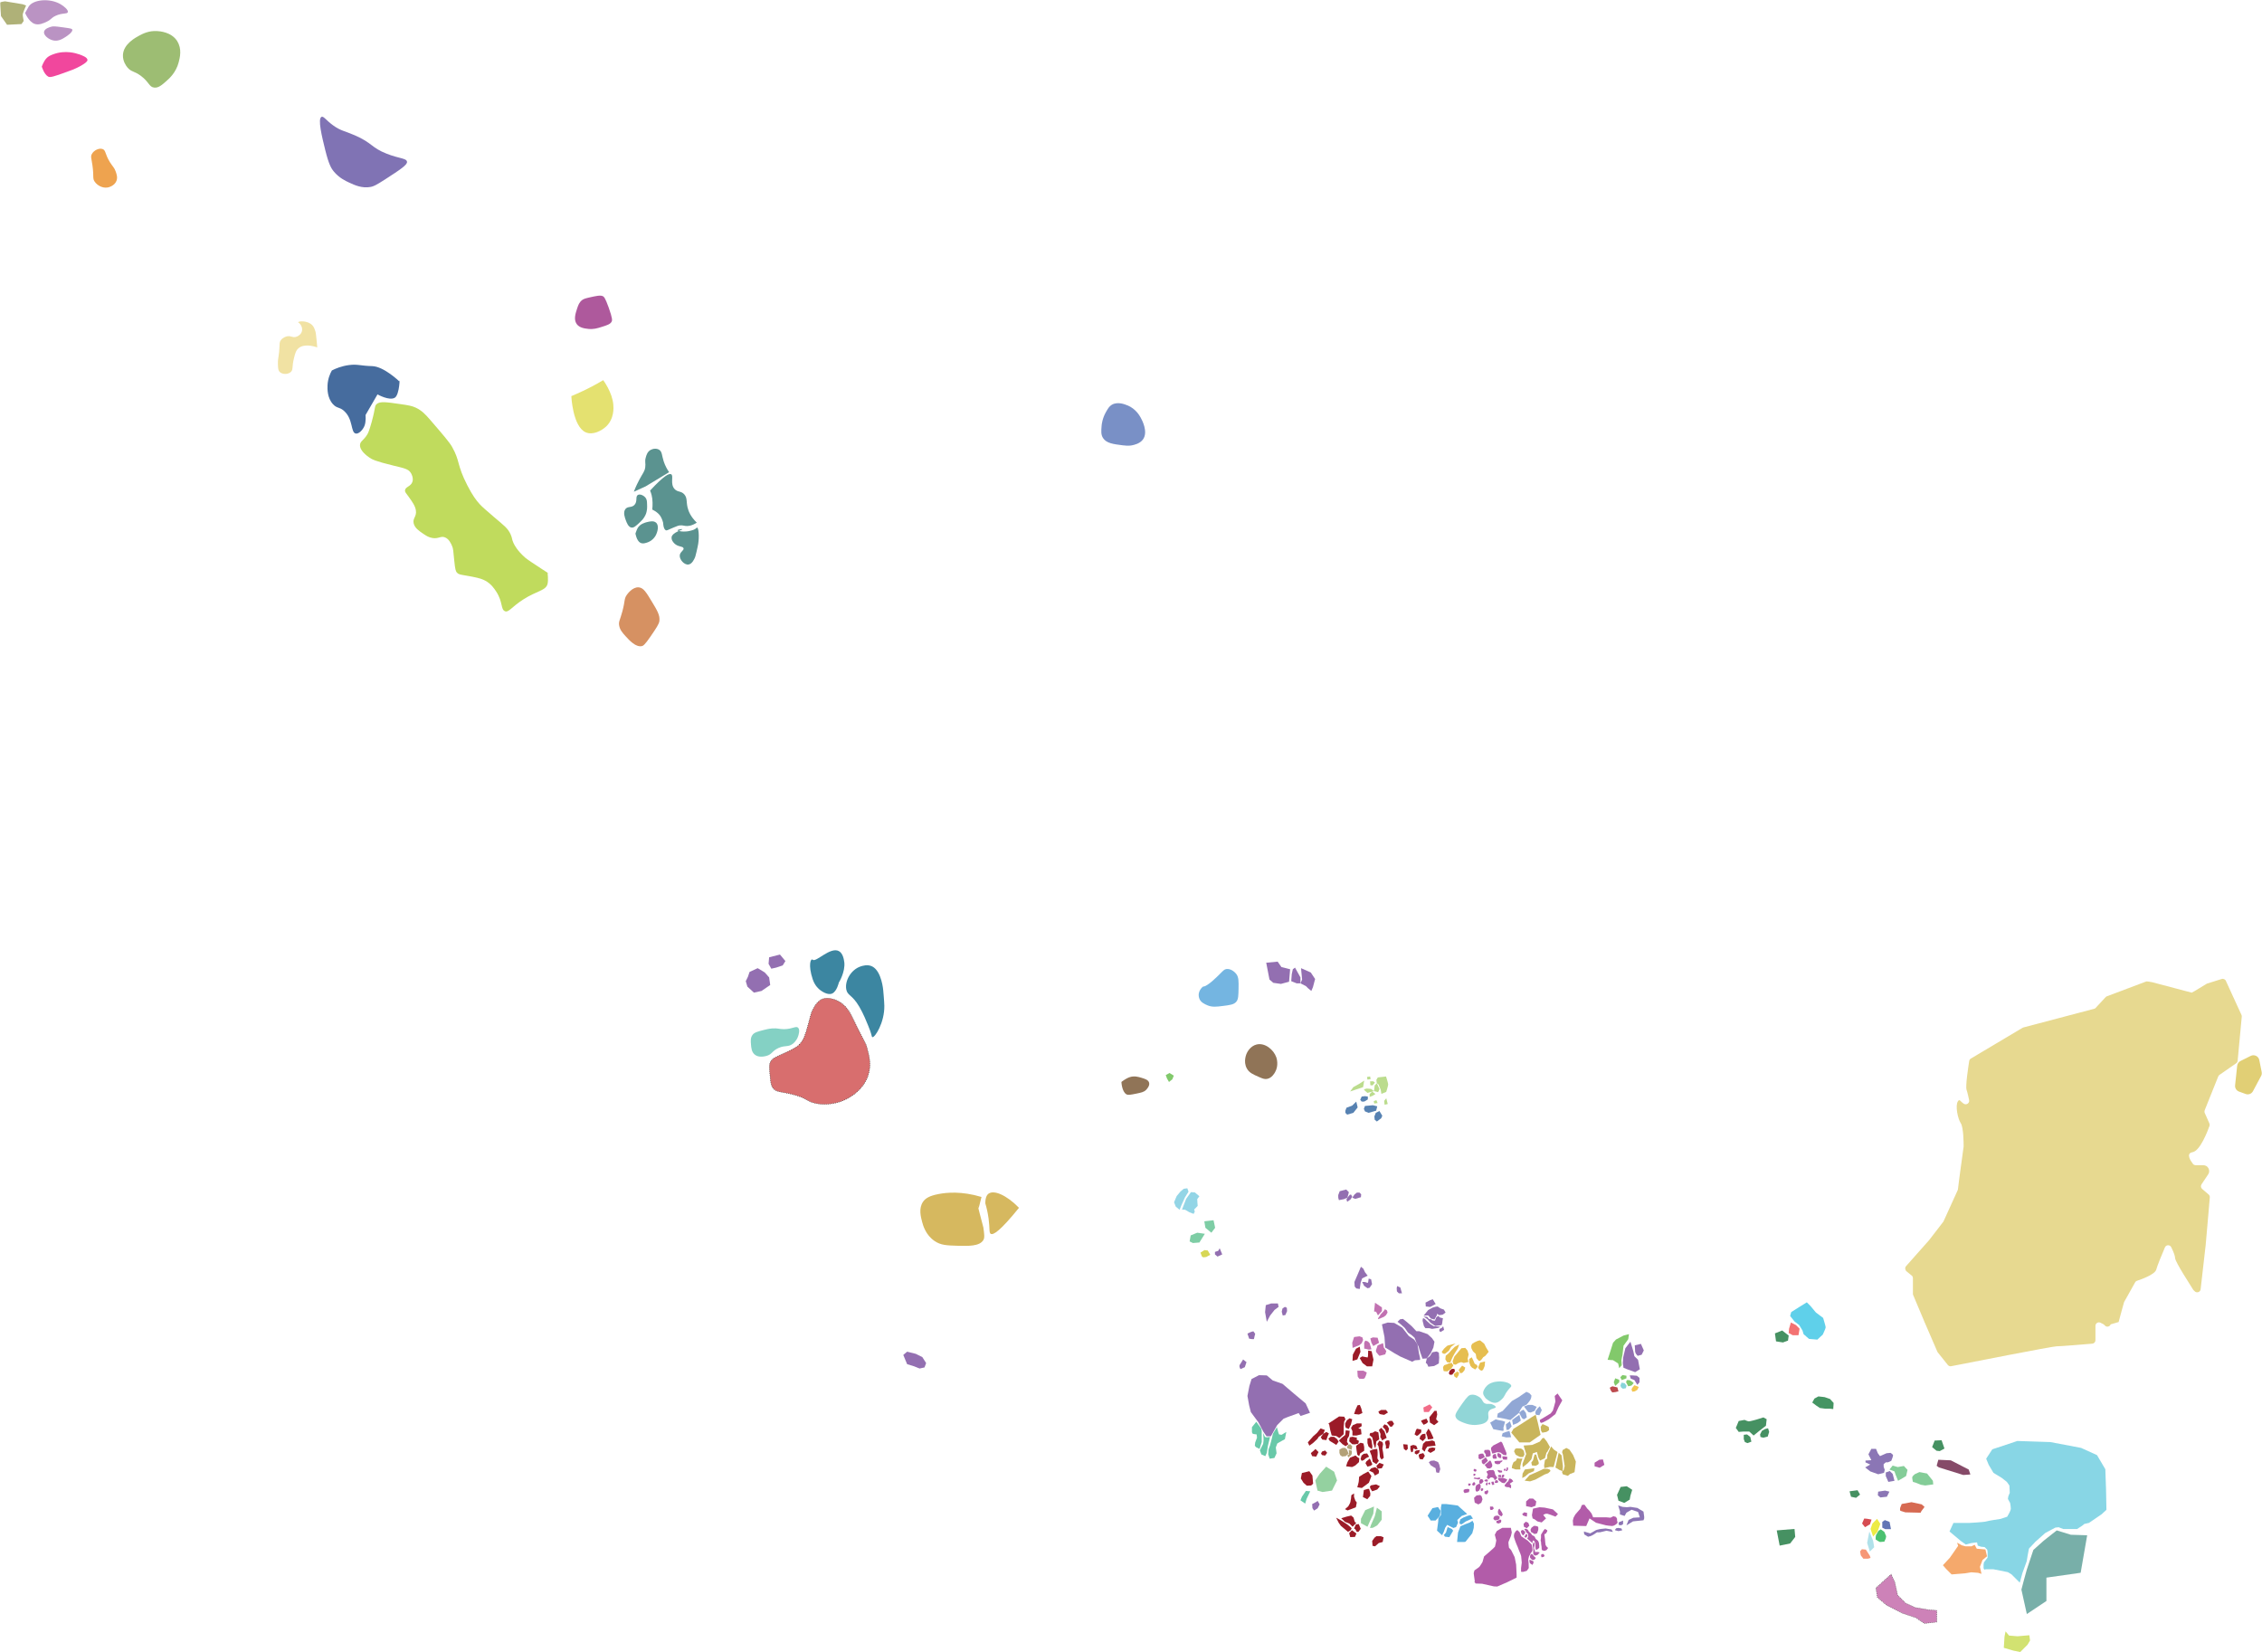<?xml version="1.0" encoding="UTF-8"?>
<svg id="Layer_1" data-name="Layer 1" xmlns="http://www.w3.org/2000/svg" viewBox="0 0 4783.5 3494.5">
  <g id="Zoque">
    <polygon points="3440.2 3143.3 3427.2 3144.8 3419.6 3161.6 3422.6 3173.9 3434.9 3178.5 3446.4 3171.6 3447.9 3163.2 3451.7 3150.9 3440.2 3143.3" fill="#18763b" isolation="isolate" opacity=".8" stroke="#000" stroke-dasharray="0 0 0 2" stroke-miterlimit="10"/>
    <polygon points="3794.9 3233.6 3757.3 3236.7 3763.5 3268.9 3785.7 3264.3 3796.4 3250.5 3794.9 3233.6" fill="#18763b" isolation="isolate" opacity=".8" stroke="#000" stroke-dasharray="0 0 0 2" stroke-miterlimit="10"/>
    <polygon points="3928.2 3151.7 3911.3 3154 3914.4 3165.5 3925.1 3167.8 3933.5 3160.9 3928.2 3151.7" fill="#18763b" isolation="isolate" opacity=".8" stroke="#000" stroke-dasharray="0 0 0 2" stroke-miterlimit="10"/>
    <path d="M3670.8,3019.9l6.1-14.6,12.3-2.3s6.9,3.1,9.2,3.1,16.1-3.8,16.1-3.8l14.6-4.6,6.9,3.8-1.5,13.8-13.8,10.7-12.3,10-9.2-8.4h-12.3l-10,.8-6.1-8.4h0Z" fill="#18763b" isolation="isolate" opacity=".8" stroke="#000" stroke-dasharray="0 0 0 2" stroke-miterlimit="10"/>
    <polygon points="3701.4 3039.1 3694.5 3033.7 3687.6 3034.5 3687.6 3043.7 3689.9 3049.8 3695.3 3052.1 3703.7 3049 3701.4 3039.1" fill="#18763b" isolation="isolate" opacity=".8" stroke="#000" stroke-dasharray="0 0 0 2" stroke-miterlimit="10"/>
    <polygon points="3732.8 3022.2 3725.9 3026.1 3722.1 3033.7 3722.9 3039.1 3729 3040.6 3738.2 3038.3 3741.3 3028.4 3739 3020.7 3732.8 3022.2" fill="#18763b" isolation="isolate" opacity=".8" stroke="#000" stroke-dasharray="0 0 0 2" stroke-miterlimit="10"/>
    <polygon points="3782.6 2824.6 3768.8 2813.9 3753.5 2820 3755.8 2836.9 3770.4 2839.2 3781.1 2835.3 3782.6 2824.6" fill="#18763b" isolation="isolate" opacity=".8" stroke="#000" stroke-dasharray="0 0 0 2" stroke-miterlimit="10"/>
    <polygon points="4105.9 3046 4091.3 3046.7 4085.9 3060.5 4095.1 3068.2 4102 3069 4112 3063.6 4105.9 3046" fill="#18763b" isolation="isolate" opacity=".8" stroke="#000" stroke-dasharray="0 0 0 2" stroke-miterlimit="10"/>
  </g>
  <g id="Zapoteco">
    <path d="M3287.8,2952.5l1.5,11.5-3.1,11.5-2.3,7.7-4.6,6.1-23,13.8s0,6.9,3.8,6.1,15.3-7.7,15.3-7.7l13.8-10.7,6.9-15.3,7.7-13.8-10-14.6-6.1,5.4h.1Z" fill="#9f3493" isolation="isolate" opacity=".8" stroke="#000" stroke-dasharray="0 0 0 2" stroke-miterlimit="10"/>
    <polygon points="3382 3087.3 3372.1 3093.5 3372.1 3101.1 3382.8 3104.2 3392.8 3098.1 3389.7 3086.6 3382 3087.3" fill="#9f3493" isolation="isolate" opacity=".8" stroke="#000" stroke-dasharray="0 0 0 2" stroke-miterlimit="10"/>
    <path d="M3354.5,3227.5l-27.6-.8-.8-10.7,1.5-6.1,3.8-6.9,10.7-12.3,3.1-7.7,5.4-.8,6.1,8.4,4.6,4.6,4.6,6.1,3.1,7.7h27.6l9.2,.8,6.1-3.1,5.4,1.5,2.3,3.8v4.6s2.3,3.1,0,5.4c-2.3,2.3-6.9,5.4-10.7,5.4s-13-1.5-13-1.5l-20.7-5.4-13.8-9.2-6.9,16.1h0Z" fill="#9f3493" isolation="isolate" opacity=".8" stroke="#000" stroke-dasharray="0 0 0 2" stroke-miterlimit="10"/>
    <polygon points="3294.7 3202.2 3284 3192.3 3266.4 3188.5 3255.6 3187.7 3241.9 3190.7 3239.6 3204.5 3241.1 3211.4 3244.9 3213 3251.1 3217.6 3260.2 3219.9 3269.4 3211.4 3263.3 3203.8 3268.7 3201.5 3272.5 3201.5 3279.4 3203.8 3289.3 3207.6 3294.7 3202.2" fill="#9f3493" isolation="isolate" opacity=".8" stroke="#000" stroke-dasharray="0 0 0 2" stroke-miterlimit="10"/>
    <polygon points="3241.9 3169.3 3234.2 3169.3 3227.3 3175.4 3227.3 3185.4 3238.8 3187.7 3247.2 3184.6 3248.8 3175.4 3241.9 3169.3" fill="#9f3493" isolation="isolate" opacity=".8" stroke="#000" stroke-dasharray="0 0 0 2" stroke-miterlimit="10"/>
    <polygon points="3229.6 3199.9 3223.5 3198.4 3218.9 3202.2 3221.2 3205.3 3228.8 3207.6 3229.6 3199.9" fill="#9f3493" isolation="isolate" opacity=".8" stroke="#000" stroke-dasharray="0 0 0 2" stroke-miterlimit="10"/>
    <polygon points="3231.9 3220.6 3226.5 3218.3 3221.9 3222.9 3222.7 3229 3228.8 3232.1 3234.2 3226.7 3231.9 3220.6" fill="#9f3493" isolation="isolate" opacity=".8" stroke="#000" stroke-dasharray="0 0 0 2" stroke-miterlimit="10"/>
    <polygon points="3142 3082 3133.3 3088.6 3133.9 3094.2 3137.9 3097.3 3146.6 3089.6 3142 3082" fill="#9f3493" isolation="isolate" opacity=".8" stroke="#000" stroke-dasharray="0 0 0 2" stroke-miterlimit="10"/>
    <polygon points="3130.3 3086.5 3135.9 3084 3140 3081.4 3136.4 3074.3 3131.8 3074.3 3126.7 3076.3 3126.7 3084.5 3130.3 3086.5" fill="#9f3493" isolation="isolate" opacity=".8" stroke="#000" stroke-dasharray="0 0 0 2" stroke-miterlimit="10"/>
    <path d="M3142,3075.9l-3.6-5.1,1-4.1,8.2-.5s3.1,1,3.6,2.6,1,5.6,1,5.6v4.6l-5.1,2h-5.1v-5.1h0Z" fill="#9f3493" isolation="isolate" opacity=".8" stroke="#000" stroke-dasharray="0 0 0 2" stroke-miterlimit="10"/>
    <polygon points="3176.8 3051.3 3185.9 3073.3 3185.4 3077.9 3179.3 3076.9 3172.7 3071.8 3166 3071.3 3159.9 3073.3 3155.8 3074.3 3153.3 3066.2 3153.3 3061.6 3157.9 3057 3174.2 3048.8 3176.8 3051.3" fill="#9f3493" isolation="isolate" opacity=".8" stroke="#000" stroke-dasharray="0 0 0 2" stroke-miterlimit="10"/>
    <polygon points="3187.5 3081 3179.8 3079.9 3176.8 3080.5 3178.3 3086.6 3182.4 3087.1 3187 3087.1 3187.5 3081" fill="#9f3493" isolation="isolate" opacity=".8" stroke="#000" stroke-dasharray="0 0 0 2" stroke-miterlimit="10"/>
    <polygon points="3174.7 3076.4 3169.6 3073.3 3166.5 3073.8 3166.5 3078.9 3168.1 3081.5 3171.1 3083.5 3174.7 3083.5 3174.7 3076.4" fill="#9f3493" isolation="isolate" opacity=".8" stroke="#000" stroke-dasharray="0 0 0 2" stroke-miterlimit="10"/>
    <polygon points="3163 3074.8 3158.9 3075.9 3156.8 3077.9 3156.3 3082 3157.9 3085 3163 3085 3165.5 3084.5 3163 3074.8" fill="#9f3493" isolation="isolate" opacity=".8" stroke="#000" stroke-dasharray="0 0 0 2" stroke-miterlimit="10"/>
    <polygon points="3177 3088.1 3175.5 3088.9 3171.9 3089.6 3170.4 3089.6 3165.8 3089.6 3160.7 3090.4 3160.4 3091.7 3161.2 3094.5 3163.2 3096 3167.3 3096.8 3172.2 3096 3172.2 3094 3174.7 3092.5 3177 3090.4 3177 3088.1" fill="#9f3493" isolation="isolate" opacity=".8" stroke="#000" stroke-dasharray="0 0 0 2" stroke-miterlimit="10"/>
    <path d="M3139.7,3098.1l5.1-4.1,2.8-2.3,1.8-2s1.8-1.3,2.6-.3,1.5,2.6,1.5,2.6l2.3,6.1-.5,4.1-4.3,3.6-5.9-.5-5.4-7.1h0Z" fill="#9f3493" isolation="isolate" opacity=".8" stroke="#000" stroke-dasharray="0 0 0 2" stroke-miterlimit="10"/>
    <polygon points="3121.6 3107.3 3116.8 3106.7 3116.2 3110.6 3119.1 3112.6 3122.4 3111.3 3121.6 3107.3" fill="#9f3493" isolation="isolate" opacity=".8" stroke="#000" stroke-dasharray="0 0 0 2" stroke-miterlimit="10"/>
    <polygon points="3120.3 3117.2 3116.8 3116.7 3116 3117.7 3116 3119.3 3116.2 3121.3 3119.3 3121 3120.3 3117.2" fill="#9f3493" isolation="isolate" opacity=".8" stroke="#000" stroke-dasharray="0 0 0 2" stroke-miterlimit="10"/>
    <polygon points="3117.5 3125.1 3119.8 3124.9 3121.6 3125.6 3125.4 3125.6 3129 3124.4 3130 3126.2 3129.5 3128.5 3125.2 3129 3122.9 3128.2 3119.3 3127.7 3116.2 3126.9 3117.5 3125.1" fill="#9f3493" isolation="isolate" opacity=".8" stroke="#000" stroke-dasharray="0 0 0 2" stroke-miterlimit="10"/>
    <polygon points="3110.4 3137.9 3105.3 3137.4 3104.8 3140.2 3105.5 3142.2 3107.8 3142.2 3109.3 3141.2 3110.4 3137.9" fill="#9f3493" isolation="isolate" opacity=".8" stroke="#000" stroke-dasharray="0 0 0 2" stroke-miterlimit="10"/>
    <polygon points="3115.5 3135.3 3113.2 3138.9 3114.2 3141.5 3116.5 3142 3119.6 3140.2 3119.8 3137.1 3118 3134.6 3115.5 3135.3" fill="#9f3493" isolation="isolate" opacity=".8" stroke="#000" stroke-dasharray="0 0 0 2" stroke-miterlimit="10"/>
    <polygon points="3128.8 3137.4 3121.9 3141.2 3120.3 3145.8 3120.3 3150.2 3120.8 3153.2 3123.1 3155 3128 3152.5 3131.1 3146.6 3131.1 3141.2 3128.8 3137.4" fill="#9f3493" isolation="isolate" opacity=".8" stroke="#000" stroke-dasharray="0 0 0 2" stroke-miterlimit="10"/>
    <polygon points="3143.1 3128.5 3139 3130.7 3140 3132.8 3145.6 3133.6 3146.6 3130 3143.1 3128.5" fill="#9f3493" isolation="isolate" opacity=".8" stroke="#000" stroke-dasharray="0 0 0 2" stroke-miterlimit="10"/>
    <polygon points="3128.5 3131.5 3128.2 3135.3 3128.8 3137.4 3131.8 3138.2 3134.4 3136.6 3137.4 3132.8 3134.6 3128.2 3130.5 3128.5 3128.5 3131.5" fill="#9f3493" isolation="isolate" opacity=".8" stroke="#000" stroke-dasharray="0 0 0 2" stroke-miterlimit="10"/>
    <polygon points="3143.8 3124.6 3145.6 3126.7 3147.9 3128.5 3149.7 3126.9 3152.5 3124.6 3155.6 3124.6 3159.1 3126.4 3160.7 3130.5 3164.2 3128.5 3166.3 3124.9 3163.5 3121.3 3161.9 3118.5 3160.4 3112.1 3157.9 3109 3148.9 3109.3 3143.6 3112.1 3144.1 3114.2 3146.4 3118 3145.3 3121.3 3143.8 3124.6" fill="#9f3493" isolation="isolate" opacity=".8" stroke="#000" stroke-dasharray="0 0 0 2" stroke-miterlimit="10"/>
    <polygon points="3167.8 3111.9 3170.4 3114.4 3172.9 3114.4 3176.5 3113.9 3176.5 3110.3 3172.9 3110.1 3169.1 3109 3167.1 3109 3167.8 3111.9" fill="#9f3493" isolation="isolate" opacity=".8" stroke="#000" stroke-dasharray="0 0 0 2" stroke-miterlimit="10"/>
    <polygon points="3174.7 3119.8 3170.4 3119.3 3167.8 3120.3 3168.6 3123.6 3174.5 3124.4 3174.7 3119.8" fill="#9f3493" isolation="isolate" opacity=".8" stroke="#000" stroke-dasharray="0 0 0 2" stroke-miterlimit="10"/>
    <polygon points="3176.5 3119.5 3175.5 3125.1 3177.5 3125.4 3180.3 3123.3 3181.1 3120.8 3180.3 3118.5 3176.5 3119.5" fill="#9f3493" isolation="isolate" opacity=".8" stroke="#000" stroke-dasharray="0 0 0 2" stroke-miterlimit="10"/>
    <polygon points="3182.1 3105.5 3179.8 3109 3181.9 3111.3 3184.4 3107.5 3182.1 3105.5" fill="#9f3493" isolation="isolate" opacity=".8" stroke="#000" stroke-dasharray="0 0 0 2" stroke-miterlimit="10"/>
    <polygon points="3186.5 3103.2 3185.7 3107.3 3183.9 3111.1 3186.5 3111.3 3189 3108.3 3189 3103.7 3186.5 3103.2" fill="#9f3493" isolation="isolate" opacity=".8" stroke="#000" stroke-dasharray="0 0 0 2" stroke-miterlimit="10"/>
    <polygon points="3190.5 3129.7 3189.8 3132.3 3187.2 3134.6 3182.6 3139.9 3181.9 3143.3 3186.7 3145.3 3190.5 3145.3 3195.4 3147.6 3195.6 3141.5 3192.6 3137.9 3195.1 3136.4 3200.2 3132.8 3196.9 3128.7 3192.6 3126.7 3190.5 3129.7" fill="#9f3493" isolation="isolate" opacity=".8" stroke="#000" stroke-dasharray="0 0 0 2" stroke-miterlimit="10"/>
    <polygon points="3168.1 3125.4 3170.6 3125.4 3179.6 3125.9 3185.9 3128.2 3187.5 3129.5 3185.4 3133 3182.6 3135.9 3181.1 3136.9 3176.2 3135.9 3173.4 3133.6 3171.1 3132.3 3168.3 3129.2 3168.1 3125.4" fill="#9f3493" isolation="isolate" opacity=".8" stroke="#000" stroke-dasharray="0 0 0 2" stroke-miterlimit="10"/>
    <polygon points="3162.2 3131.3 3164.8 3130 3166 3131 3167.8 3131.8 3168.1 3134.1 3167.1 3135.9 3164.5 3136.4 3160.7 3135.9 3162.2 3131.3" fill="#9f3493" isolation="isolate" opacity=".8" stroke="#000" stroke-dasharray="0 0 0 2" stroke-miterlimit="10"/>
    <polygon points="3158.4 3133.3 3159.1 3136.1 3160.2 3139.2 3156.6 3141 3154.8 3138.7 3153.8 3134.1 3158.4 3133.3" fill="#9f3493" isolation="isolate" opacity=".8" stroke="#000" stroke-dasharray="0 0 0 2" stroke-miterlimit="10"/>
    <polygon points="3151.2 3135.1 3151.5 3138.4 3151.5 3139.4 3148.4 3139.4 3147.1 3136.4 3151.2 3135.1" fill="#9f3493" isolation="isolate" opacity=".8" stroke="#000" stroke-dasharray="0 0 0 2" stroke-miterlimit="10"/>
    <polygon points="3144.6 3134.8 3142.3 3137.6 3141.8 3140.2 3144.6 3141.7 3145.9 3139.2 3146.1 3136.6 3144.6 3134.8" fill="#9f3493" isolation="isolate" opacity=".8" stroke="#000" stroke-dasharray="0 0 0 2" stroke-miterlimit="10"/>
    <polygon points="3134.4 3147.3 3131.8 3148.4 3131.3 3150.9 3132.3 3153.7 3135.9 3152.2 3136.9 3148.9 3134.4 3147.3" fill="#9f3493" isolation="isolate" opacity=".8" stroke="#000" stroke-dasharray="0 0 0 2" stroke-miterlimit="10"/>
    <path d="M3143.3,3153.2l-3.8,.8-.3,4.1,2.6,2.3s2,0,3.3-.8,2.3-5.4,2.3-5.4l-2-3.3-2,2.3h-.1Z" fill="#9f3493" isolation="isolate" opacity=".8" stroke="#000" stroke-dasharray="0 0 0 2" stroke-miterlimit="10"/>
    <path d="M3130,3161.9l-7.4,.8-5.4,5.1,1.3,9.4s1,1.8,2,1.8,5.6,2.8,5.6,2.8l6.4-3.6,2.6-7.4-2-6.4-3.1-2.6h0Z" fill="#9f3493" isolation="isolate" opacity=".8" stroke="#000" stroke-dasharray="0 0 0 2" stroke-miterlimit="10"/>
    <polygon points="3104.5 3148.9 3098.9 3149.4 3095.3 3150.9 3095.1 3154.7 3097.3 3157.8 3106.3 3155.8 3107.6 3150.4 3104.5 3148.9" fill="#9f3493" isolation="isolate" opacity=".8" stroke="#000" stroke-dasharray="0 0 0 2" stroke-miterlimit="10"/>
    <polygon points="3157.3 3186.4 3151 3186.2 3151 3191.3 3152.2 3193.6 3155.6 3193.3 3158.9 3190.5 3157.3 3186.4" fill="#9f3493" isolation="isolate" opacity=".8" stroke="#000" stroke-dasharray="0 0 0 2" stroke-miterlimit="10"/>
    <polygon points="3169.1 3192.3 3167.8 3195.6 3167.8 3200.2 3170.1 3204.3 3175 3207.1 3178 3203.3 3176.2 3198.7 3173.4 3194.6 3170.9 3190.7 3169.1 3192.3" fill="#9f3493" isolation="isolate" opacity=".8" stroke="#000" stroke-dasharray="0 0 0 2" stroke-miterlimit="10"/>
    <polygon points="3171.4 3207.3 3166.8 3205.3 3161.7 3206.1 3158.9 3208.4 3158.1 3212.5 3161.2 3215.5 3167.3 3214.7 3170.9 3212.5 3171.4 3207.3" fill="#9f3493" isolation="isolate" opacity=".8" stroke="#000" stroke-dasharray="0 0 0 2" stroke-miterlimit="10"/>
    <polygon points="3170.6 3214.2 3168.3 3215.8 3165 3216.5 3164.2 3218.6 3165 3220.9 3169.1 3222.2 3173.9 3220.1 3175 3216 3173.2 3213.7 3170.6 3214.2" fill="#9f3493" isolation="isolate" opacity=".8" stroke="#000" stroke-dasharray="0 0 0 2" stroke-miterlimit="10"/>
    <path d="M3118.8,3344.5l-1.8-13-.5-4.3,1.5-5.9s8.7-6.1,10-7.1,7.1-10.7,7.1-10.7c0,0,1.8-6.1,2-7.1,.3-1,1.3-4.6,1.3-4.6,0,0,22.2-18.9,23-20.7s2.8-13.3,2.8-13.3l-3.1-12,4.1-7.7s11-6.9,11.7-6.9h18.1l2,9.7s-1.8,6.9-1.8,7.7-5.4,11.7-5.4,13.8,1.3,11,1.3,11c0,0,3.8,3.6,4.9,5.6s7.1,14.3,7.1,14.3l3.1,15.6,1,21.2v6.4l-19.7,9.7-21.2,9.2-7.1-.3-25-5.6-13.8-.5-2.8-4.3h1l.2-.2Z" fill="#9f3493" isolation="isolate" opacity=".8" stroke="#000" stroke-dasharray="0 0 0 2" stroke-miterlimit="10"/>
    <path d="M3205.9,3237.7l-3.6,5.4-.8,4.6,.3,3.6,1,3.3s3.1,9.2,3.6,10,3.3,7.7,3.3,7.7l2,5.4,3.6,8.7,1.5,4.6,1.3,13.8-1.5,11.5v7.9l4.3,.3,7.9-2.3,4.1-5.9s-.3-9.2-.3-10-.8-7.7-.8-7.7l1.5-6.6,3.8-7.1s3.1-3.8,3.6-5.4-1-11.7-1.5-12.5-8.7-8.9-8.7-8.9l-5.1-3.3-8.2-5.6-3.8-8.9-4.6-4.3-3.1,2,.2-.3Z" fill="#9f3493" isolation="isolate" opacity=".8" stroke="#000" stroke-dasharray="0 0 0 2" stroke-miterlimit="10"/>
    <polygon points="3223.7 3250.2 3225.5 3246.7 3226.8 3244.6 3229.1 3244.9 3230.6 3246.4 3228.8 3250.7 3226 3252.3 3223.7 3250.2" fill="#9f3493" isolation="isolate" opacity=".8" stroke="#000" stroke-dasharray="0 0 0 2" stroke-miterlimit="10"/>
    <polygon points="3221.2 3247.4 3219.1 3245.6 3216.8 3241.6 3216.3 3238.2 3218.4 3235.9 3221.4 3236.2 3225 3239.3 3225.3 3242.3 3221.2 3247.4" fill="#9f3493" isolation="isolate" opacity=".8" stroke="#000" stroke-dasharray="0 0 0 2" stroke-miterlimit="10"/>
    <polygon points="3229.6 3254.1 3231.9 3249.5 3231.6 3244.1 3228.3 3241.8 3225.8 3237 3223.2 3233.9 3227.1 3233.1 3230.9 3235.2 3233.4 3239.5 3236 3241.6 3238.3 3243.9 3239.6 3246.4 3245.2 3249.7 3247.7 3254.6 3252.6 3258.7 3254.4 3262.7 3255.1 3268.9 3255.1 3273.5 3250.5 3277.3 3247.5 3277.3 3247 3271.9 3246.7 3265.6 3245.7 3261 3243.1 3257.9 3241.3 3258.7 3240.8 3262 3240.8 3263.8 3229.6 3254.1" fill="#9f3493" isolation="isolate" opacity=".8" stroke="#000" stroke-dasharray="0 0 0 2" stroke-miterlimit="10"/>
    <path d="M3237.5,3240l-.8-4.9,2-4.1,4.1-3.1s-.3-1,3.3-.8c3.6,.3,6.9,1.5,6.9,2.8s.3,3.6,0,5.6-2.6,7.4-2.6,7.4l-5.1,1.5-7.9-4.6v.2Z" fill="#9f3493" isolation="isolate" opacity=".8" stroke="#000" stroke-dasharray="0 0 0 2" stroke-miterlimit="10"/>
    <path d="M3264.1,3237l-.5,.9-4.8,7.8v6.1l-.8,6.1,1,4.3v2.8l1,6.4,.3,5.6,1.5,2,4.6,1,4.1-1.8,3.3-4.3-3.3-3.1-2-3.1s-.8-4.9-.8-6.1-.5-6.6-.5-6.6l-.8-5.9-.5-4.3s2.6-.8,3.6-2c1-1.3,3.3-5.1,2.6-6.1s-5.1-3.1-5.1-3.1l-2.8,3.3h-.1Z" fill="#9f3493" isolation="isolate" opacity=".8" stroke="#000" stroke-dasharray="0 0 0 2" stroke-miterlimit="10"/>
    <path d="M3241.1,3268.1l.8-3.1,1.3-3.3,1.8,2v4.9c0,.8-1,5.9-1,5.9l1.8,4.9,.3,3.1,5.4-.3,4.6,1s-3.6,4.6-4.3,5.1-5.1,1.8-5.1,1.8l-4.1-2.6-.3-4.9,.3-3.1-.3-5.4-1-6.1h-.2Z" fill="#9f3493" isolation="isolate" opacity=".8" stroke="#000" stroke-dasharray="0 0 0 2" stroke-miterlimit="10"/>
    <polygon points="3238.8 3286.2 3236.5 3288.3 3235.5 3291.3 3235.7 3294.2 3237.3 3296.5 3240.6 3299.3 3244.7 3298.7 3248 3294.9 3244.9 3292.4 3241.3 3288 3238.8 3286.2" fill="#9f3493" isolation="isolate" opacity=".8" stroke="#000" stroke-dasharray="0 0 0 2" stroke-miterlimit="10"/>
    <polygon points="3234.5 3298.5 3242.4 3301.8 3243.1 3303.3 3242.6 3306.2 3240.8 3309.7 3235.7 3306.4 3234.5 3303.9 3234.5 3298.5" fill="#9f3493" isolation="isolate" opacity=".8" stroke="#000" stroke-dasharray="0 0 0 2" stroke-miterlimit="10"/>
    <polygon points="3262.8 3286.2 3259.2 3287.8 3259 3291.1 3260.2 3293.6 3264.8 3292.6 3266.4 3289.3 3262.8 3286.2" fill="#9f3493" isolation="isolate" opacity=".8" stroke="#000" stroke-dasharray="0 0 0 2" stroke-miterlimit="10"/>
  </g>
  <g id="Yaqui">
    <path d="M727.1,868.6c-9.8-8.3-14.6-4.6-23-13.8-12.3-13.6-11.7-32.6-11.5-39.1,.5-14.2,5.3-25.3,9.2-32.2,8.2-4.2,20.8-9.5,36.8-11.5,17.8-2.2,23.5,1.7,48.3,2.3,24.9,.6,57.4,32.2,57.4,32.2h0c1.6-11.8,.8,28-9.2,34.5-11.5,7.4-36.8-6.9-36.8-6.9h0l-25.3,43.7h0s1.5,13.6-2.3,23c-3.1,7.7-11.6,17.4-18.4,16.1-11.1-2.1-4.9-30.9-25.3-48.3h0Z" fill="#184786" isolation="isolate" opacity=".8" stroke="#000" stroke-dasharray="0 0 0 2" stroke-miterlimit="10"/>
  </g>
  <g id="tarahumara">
    <path d="M1348.4,1116.9c-2.2,4-4.6,11.5-4.6,11.5,0,0,2.3,15.1,10.3,19.5,5.4,2.9,11.9,.4,16.1-1.1,10.3-3.9,15.3-12.3,16.1-13.8,4.2-7.5,8-21.4,1.1-27.6-5.2-4.7-13.9-2.5-19.5-1.1-3.1,.8-14.4,3.5-19.5,12.6Z" fill="#337874" isolation="isolate" opacity=".8" stroke="#000" stroke-dasharray="0 0 0 2" stroke-miterlimit="10"/>
    <path d="M1352.3,1105.4c-7.5,7-12.1,11.3-17.2,10.3-6.2-1.2-9.3-9.2-11.5-14.9-2-5.3-6.5-17-1.1-24.1,5.1-6.7,13.4-2.2,19.5-9.2,6.6-7.5,1.2-17.4,6.9-20.7,4.4-2.6,12.2,.9,16.1,5.7,3.1,3.9,3.2,8,3.4,14.9,.2,5.5,.5,13.1-3.4,21.8-3.3,7.3-7.8,11.5-12.6,16.1h-.1Z" fill="#337874" isolation="isolate" opacity=".8" stroke="#000" stroke-dasharray="0 0 0 2" stroke-miterlimit="10"/>
    <path d="M1365.6,1028.5c16.5-10,32.9-19.9,49.4-29.9-3.9-5.5-8.3-13.2-11.5-23-4.1-12.7-3.1-20-9.2-24.1-5.3-3.7-13.1-2.9-18.4,0-6.8,3.8-8.9,10.9-10.3,16.1-2.6,9.2,.2,11.6-1.1,20.7-1.3,9.1-4.9,11.9-12.6,26.4-3.1,5.8-7.3,14.3-11.5,25.3,8.4-3.8,16.9-7.7,25.3-11.5h-.1Z" fill="#337874" isolation="isolate" opacity=".8" stroke="#000" stroke-dasharray="0 0 0 2" stroke-miterlimit="10"/>
    <path d="M1374.8,1037.6c3,7.2,4.1,13.1,4.6,17.2,1.3,10.6,0,23,0,23,0,0,11.3,4.7,17.2,13.8,3.7,5.7,5.7,13.8,5.7,13.8,0,0,.3,13.5,5.7,16.1,2.1,1,3.5-.4,16.1-5.7,8.5-3.7,11-4.3,13.8-4.6,5.1-.5,8,.7,11.5,1.1,5.4,.7,13.4,0,24.1-6.9-12.6-12.2-17.5-23.6-19.5-32.2-2.9-12.3-.3-20.1-6.9-27.6-6.9-7.8-14.1-4.1-20.7-11.5-9.7-10.9-1.4-27.5-6.9-31-4.3-2.7-15.8,3.2-44.8,34.5h.1Z" fill="#337874" isolation="isolate" opacity=".8" stroke="#000" stroke-dasharray="0 0 0 2" stroke-miterlimit="10"/>
    <path d="M1420.1,1136.5c1.6-10.9,23.5-15.7,23-17.2-.4-1-10.4,.7-10.3,2.3,0,1.9,15.2,4.1,26.4,1.1,6.2-1.6,9.9-2.6,13.3-5.8,.7-.7,1.1-1.2,1.7-1.1,3.2,.4,4.8,18.5,2.3,34.5-.6,3.9-1.6,7.9-3.4,16.1-2.3,10-3.1,11.8-3.4,12.6-1.8,4-6.2,14-13.8,14.9-9,1.2-19.3-10.6-18.4-19.5,.8-7.6,9.4-10.4,8-14.9-1.4-4.8-11.6-2.3-19.5-10.3-1.2-1.2-6.6-6.7-5.7-12.6h-.2Z" fill="#337874" isolation="isolate" opacity=".8" stroke="#000" stroke-dasharray="0 0 0 2" stroke-miterlimit="10"/>
  </g>
  <g id="tarasco">
    <path d="M2075.6,2531.4c-5.9,23.5-6.1,24.3-6.1,24.3-6.9-23.6,10.1,40.5,10.1,40.5,1.9,14.3,2.9,21.4,0,26.3-7.8,13.5-31.8,12.8-54.7,12.2-22.7-.7-35.3-1-48.6-10.1-18.9-12.9-24.4-33.2-26.3-40.5-2.7-10.2-7.7-28.6,2-42.5,5.1-7.4,13.7-12.6,32.4-16.2,17.3-3.4,48.9-6.6,91.2,6.1h0Z" fill="#cca638" isolation="isolate" opacity=".8" stroke="#000" stroke-dasharray="0 0 0 2" stroke-miterlimit="10"/>
    <path d="M2090.6,2524.4c-2.3,1.7-7.1,6.4-6.9,20.7,2.4,8,5.1,18.9,6.9,32.2,2.9,21.3,.6,29.9,4.6,32.2,5.4,3.1,20.5-6.6,59.7-55.1-26.8-27.3-53-38.1-64.3-29.9h0Z" fill="#cca638" isolation="isolate" opacity=".8" stroke="#000" stroke-dasharray="0 0 0 2" stroke-miterlimit="10"/>
  </g>
  <g id="Tepehuano_Del_Norte" data-name="Tepehuano Del Norte">
    <path d="M1350.7,1242.2c-13.2-1.1-24,14.2-25.3,16.1-5.9,8.6-3.2,12-9.2,34.5-5.1,19.1-8.3,21.5-6.9,29.9,1.6,9.5,7.1,15.6,13.8,23,7.7,8.5,21.5,23.8,34.5,20.7,2.2-.5,5.6-1.9,18.4-20.7,11.7-17.1,17.5-25.7,18.4-32.2,1.6-12.1-4.3-21.9-16.1-41.4-11.7-19.3-17.5-29.1-27.6-29.9h0Z" fill="#cc763b" isolation="isolate" opacity=".8" stroke="#000" stroke-dasharray="0 0 0 2" stroke-miterlimit="10"/>
  </g>
  <g id="Tepehuano_Del_Sur" data-name="Tepehuano Del Sur">
    <path d="M1789.6,2092.4c2.5,13.8,12.1,10.4,27.6,36.8,8.4,14.2,15.7,32.4,18.4,39.1,2.2,5.6,3.4,8.4,4.7,12.1,3.6,10.6,3.2,12.8,4.5,13.1,5.3,1.4,26-31,25.3-66.6-.2-9.9-2.3-32.2-2.3-32.2,0,0-3-40.1-23-50.6-10.1-5.3-21.5-1.3-25.3,0-20.1,7-33.2,30.2-29.9,48.3h0Z" fill="#0c688a" isolation="isolate" opacity=".8" stroke="#000" stroke-dasharray="0 0 0 2" stroke-miterlimit="10"/>
    <path d="M1785.4,2034.4c2.7,21.1-11.5,43.7-11.5,43.7h0s-4,18.3-13.8,23c-9.7,4.6-22.9-5.1-25.3-6.9-3-2.2-11.4-9-16.1-23-10.2-30.4-4.3-45.4,0-41.4,6.6,6.2,37.1-27.8,55.1-18.4,9.1,4.8,10.9,18.5,11.5,23h.1Z" fill="#0c688a" isolation="isolate" opacity=".8" stroke="#000" stroke-dasharray="0 0 0 2" stroke-miterlimit="10"/>
  </g>
  <g id="Triqui">
    <polygon points="2855.4 3054.4 2851.2 3055.9 2848.5 3060.2 2849.7 3063.2 2858.1 3066.3 2859.6 3059 2855.4 3054.4" fill="#a08955" isolation="isolate" opacity=".8" stroke="#000" stroke-dasharray="0 0 0 2" stroke-miterlimit="10"/>
    <path d="M2848.2,3065.1l-4.2-3.1-5.4,.4-6.1,3.4v6.9c0,1.1,1.9,5,1.9,5l3.8,2.7,7.7-.8,6.1-5.4-3.8-9.2h0Z" fill="#a08955" isolation="isolate" opacity=".8" stroke="#000" stroke-dasharray="0 0 0 2" stroke-miterlimit="10"/>
    <polygon points="2858.5 3068.2 2858.9 3070.9 2858.5 3075.1 2857 3077.8 2851.2 3082.4 2849.3 3077.8 2852.4 3076.2 2852.8 3071.3 2852 3066.3 2858.5 3068.2" fill="#a08955" isolation="isolate" opacity=".8" stroke="#000" stroke-dasharray="0 0 0 2" stroke-miterlimit="10"/>
  </g>
  <g id="Tsotsil">
    <polygon points="4002.5 3117.2 4006.3 3131.8 3993.3 3134.1 3987.9 3121.8 3987.9 3114.2 3996.3 3111.1 4002.5 3117.2" fill="#6e54a3" isolation="isolate" opacity=".8" stroke="#000" stroke-dasharray="0 0 0 2" stroke-miterlimit="10"/>
    <polygon points="3986.4 3152.5 3971.8 3154.7 3971.1 3162.4 3976.4 3167 3990.2 3165.5 3995.6 3154.7 3986.4 3152.5" fill="#6e54a3" isolation="isolate" opacity=".8" stroke="#000" stroke-dasharray="0 0 0 2" stroke-miterlimit="10"/>
    <path d="M3957.3,3088.1l-6.1-12.3,6.1-11.5h10l3.8,9.2,4.6,6.1,13.8-6.1,8.4-.8s5.4,3.1,5.4,5.4-3.8,11.5-3.8,11.5l-6.9,3.1h-4.6l-4.6,3.8v5.4l2.3,6.9-1.5,6.1-12.3,3.1-16.9-6.1-10.7-8.4,10.7-6.1-10-4.6v-3.8l12.3-.8h0Z" fill="#6e54a3" isolation="isolate" opacity=".8" stroke="#000" stroke-dasharray="0 0 0 2" stroke-miterlimit="10"/>
  </g>
  <g id="Tlapaneco">
    <polygon points="2691.9 3032.2 2689.6 3042.2 2685.8 3056.7 2682.7 3065.1 2681.9 3075.9 2685 3085 2695 3083.5 2699.6 3073.6 2698 3061.3 2701.1 3052.9 2704.9 3050.6 2717.2 3043.7 2720.2 3028.4 2710.3 3034.5 2704.9 3033.7 2703.4 3029.9 2700.3 3018.4 2691.9 3032.2" fill="#43bb94" isolation="isolate" opacity=".8" stroke="#000" stroke-dasharray="0 0 0 2" stroke-miterlimit="10"/>
    <polygon points="2685.8 3039.1 2681.2 3058.2 2678.9 3072.8 2675.8 3079.7 2667.4 3075.9 2664.3 3067.4 2671.2 3053.6 2672 3047.5 2672 3042.2 2671.2 3030.7 2675.1 3039.1 2678.9 3039.9 2685.8 3039.1" fill="#43bb94" isolation="isolate" opacity=".8" stroke="#000" stroke-dasharray="0 0 0 2" stroke-miterlimit="10"/>
    <polygon points="2656.7 3006.9 2647.5 3018.4 2647.5 3029.1 2649 3032.2 2652.1 3033 2657.4 3033.7 2658.2 3040.6 2654.4 3050.6 2653.6 3057.5 2655.9 3060.5 2663.6 3064.4 2668.2 3049.8 2668.2 3041.4 2668.2 3026.8 2667.4 3021.5 2656.7 3006.9" fill="#43bb94" isolation="isolate" opacity=".8" stroke="#000" stroke-dasharray="0 0 0 2" stroke-miterlimit="10"/>
    <polygon points="2770.8 3154 2763.1 3170.1 2760.1 3180 2750.1 3173.1 2753.2 3165.5 2761.6 3153.2 2770.8 3154" fill="#43bb94" isolation="isolate" opacity=".8" stroke="#000" stroke-dasharray="0 0 0 2" stroke-miterlimit="10"/>
  </g>
  <g id="Tseltal">
    <polygon points="3995.6 3108 4006.3 3111.9 4008.6 3118.7 4013.9 3131.8 4030.8 3121.8 4033.9 3108.8 4026.2 3100.4 4013.2 3102.7 4002.5 3099.6 3995.6 3108" fill="#66c07e" isolation="isolate" opacity=".8" stroke="#000" stroke-dasharray="0 0 0 2" stroke-miterlimit="10"/>
    <path d="M4049.2,3118s-5.4,3.8-5.4,6.9,1.5,9.2,1.5,9.2l5.4,1.5,11.5,4.6,9.2,1.5,16.9-2.3-.8-7.7-12.3-15.3-16.1-3.1-10,4.6h.1Z" fill="#66c07e" isolation="isolate" opacity=".8" stroke="#000" stroke-dasharray="0 0 0 2" stroke-miterlimit="10"/>
  </g>
  <g id="Tepehua">
    <polygon points="2859.6 2338.2 2847.4 2342.8 2845.1 2349 2845.1 2353.6 2848.9 2357.4 2861.9 2353.6 2871.1 2342.1 2868.1 2329.8 2859.6 2338.2" fill="#2e639f" isolation="isolate" opacity=".8" stroke="#000" stroke-dasharray="0 0 0 2" stroke-miterlimit="10"/>
    <polygon points="2903.3 2337.5 2886.5 2339 2884.2 2345.1 2886.5 2350.5 2894.1 2353.6 2910.2 2349 2912.5 2339.8 2903.3 2337.5" fill="#2e639f" isolation="isolate" opacity=".8" stroke="#000" stroke-dasharray="0 0 0 2" stroke-miterlimit="10"/>
    <polygon points="2917.1 2349.7 2909.4 2353.6 2906.4 2361.2 2907.1 2368.1 2911.7 2371.9 2920.9 2365 2923.2 2359.7 2917.1 2349.7" fill="#2e639f" isolation="isolate" opacity=".8" stroke="#000" stroke-dasharray="0 0 0 2" stroke-miterlimit="10"/>
    <polygon points="2886.5 2318.3 2879.6 2319.1 2876.5 2326 2879.6 2329.8 2884.9 2329.8 2892.6 2325.2 2892.6 2319.1 2886.5 2318.3" fill="#2e639f" isolation="isolate" opacity=".8" stroke="#000" stroke-dasharray="0 0 0 2" stroke-miterlimit="10"/>
  </g>
  <g id="Texistepequeno">
    <polygon points="3456.3 2929.6 3452.5 2934.2 3450.2 2938 3451.7 2943.3 3457.1 2942.6 3462.5 2939.5 3465.5 2933.4 3456.3 2929.6" fill="#eeb726" isolation="isolate" opacity=".8" stroke="#000" stroke-dasharray="0 0 0 2" stroke-miterlimit="10"/>
  </g>
  <g id="Tlahuica">
    <polygon points="2554 2644.6 2547.1 2643.9 2538.7 2649.2 2541.8 2657.6 2544.8 2659.2 2551 2658.4 2559.4 2653.8 2554 2644.6" fill="#cdcd2b" isolation="isolate" opacity=".8" stroke="#000" stroke-dasharray="0 0 0 2" stroke-miterlimit="10"/>
  </g>
  <g id="Tojolabal">
    <path d="M4063.7,3181.6l-21.4-4.6-20.7,3.8-3.1,7.7s-1.5,6.1,.8,6.9c2.3,.8,10,3.1,10,3.1l32.2,.8h0l1.5-3.1,6.9-9.2-6.1-5.4h0Z" fill="#cb4527" isolation="isolate" opacity=".8" stroke="#000" stroke-dasharray="0 0 0 2" stroke-miterlimit="10"/>
  </g>
  <g id="Totonaco">
    <polygon points="2874.2 2292.3 2861.9 2299.2 2855.1 2308.4 2868.8 2303.8 2882.6 2299.2 2884.9 2285.4 2874.2 2292.3" fill="#aad371" isolation="isolate" opacity=".8" stroke="#000" stroke-dasharray="0 0 0 2" stroke-miterlimit="10"/>
    <polygon points="2899.5 2303 2890.3 2302.2 2884.2 2303.8 2886.5 2306.8 2891.8 2311.4 2901.8 2308.7 2905.6 2307.6 2899.5 2303" fill="#aad371" isolation="isolate" opacity=".8" stroke="#000" stroke-dasharray="0 0 0 2" stroke-miterlimit="10"/>
    <polygon points="2896.4 2319.9 2902.5 2317.6 2908.7 2313.7 2901.8 2308.7 2896.4 2313.7 2896.4 2319.9" fill="#aad371" isolation="isolate" opacity=".8" stroke="#000" stroke-dasharray="0 0 0 2" stroke-miterlimit="10"/>
    <polygon points="2910.7 2326.7 2905.1 2328.8 2906.1 2333.9 2913.3 2332.9 2910.7 2326.7" fill="#aad371" isolation="isolate" opacity=".8" stroke="#000" stroke-dasharray="0 0 0 2" stroke-miterlimit="10"/>
    <polygon points="2911.7 2291 2907.1 2295.6 2905.6 2307.6 2914.3 2309.9 2917.3 2303.3 2911.7 2291" fill="#aad371" isolation="isolate" opacity=".8" stroke="#000" stroke-dasharray="0 0 0 2" stroke-miterlimit="10"/>
    <polygon points="2904.1 2286.9 2897.4 2286.9 2897.9 2295.1 2902.5 2295.6 2907.6 2289.5 2904.1 2286.9" fill="#aad371" isolation="isolate" opacity=".8" stroke="#000" stroke-dasharray="0 0 0 2" stroke-miterlimit="10"/>
    <polygon points="2897.4 2276.7 2890.8 2277.7 2891.8 2283.3 2898.5 2282.3 2897.4 2276.7" fill="#aad371" isolation="isolate" opacity=".8" stroke="#000" stroke-dasharray="0 0 0 2" stroke-miterlimit="10"/>
    <path d="M2931.1,2276.7l-17.4,2-3.1,5.1,1,7.1,3.6,2.6,4.6,11.2,1.5,8.7,10.2-4.1s4.1-12.8,4.1-15.8-4.6-16.9-4.6-16.9h0Z" fill="#aad371" isolation="isolate" opacity=".8" stroke="#000" stroke-dasharray="0 0 0 2" stroke-miterlimit="10"/>
    <polygon points="2931.6 2322.7 2927.1 2328.3 2928.1 2336.5 2934.7 2334.9 2931.6 2322.7" fill="#aad371" isolation="isolate" opacity=".8" stroke="#000" stroke-dasharray="0 0 0 2" stroke-miterlimit="10"/>
  </g>
  <g id="Sayulteco">
    <polygon points="3420.3 2934.2 3409.6 2931.9 3404.2 2934.9 3406.5 2941 3409.6 2944.9 3416.5 2944.1 3422.6 2942.6 3420.3 2934.2" fill="#ac1f23" isolation="isolate" opacity=".8" stroke="#000" stroke-dasharray="0 0 0 2" stroke-miterlimit="10"/>
  </g>
  <g id="Seri">
    <path d="M587.7,769.8c-.3-10.3,1.3-12.6,2.6-26,1.5-15.7-.2-19.5,3.9-24.7,4.7-6.1,12.3-7.7,13-7.8,8.2-1.6,10.8,3.1,18.2,1.3,5-1.2,11.1-5.2,13-11.7,1.8-6.5-1.2-13.5-5.1-17.1-1.7-1.6-2.9-1.8-2.7-2.4,.5-2.2,19.8-4.2,29.9,6.5,3.7,3.9,5,8.3,6.5,13,1,3.2,1.5,8.7,2.6,19.5,0,0,.5,5.1,1.3,14.3h0s-10.9-4-20.8-3.9c-3.6,0-11.7,0-18.2,5.2-6,4.7-7.7,11.3-10.4,22.1-4.4,18-1.1,23.7-6.5,28.6-6,5.5-17.8,5.5-23.4,0-3.4-3.3-3.6-7.9-3.9-16.9h0Z" fill="#edda8c" isolation="isolate" opacity=".8" stroke="#000" stroke-dasharray="0 0 0 2" stroke-miterlimit="10"/>
  </g>
  <g id="Q_anjob_al" data-name="Q anjob al">
    <polygon points="3995.9 3218.7 3985.9 3214.9 3980.5 3218.7 3980.5 3225.6 3980.5 3230.9 3986.7 3234 3998.9 3234 3995.9 3218.7" fill="#3b53a4" isolation="isolate" opacity=".8" stroke="#000" stroke-dasharray="0 0 0 2" stroke-miterlimit="10"/>
  </g>
  <g id="Q_eqchi_" data-name="Q eqchi ">
    <path d="M4131.1,3220.6l-8.4,18.4,23.7,19.9,10.7,7.7,11.5-3.1,12.3-1.5,1.5,6.9,6.9,2.3,7.7,.8,5.4,5.4,.8,4.6v12.3l-7.7,10-.8,4.6v7.7l1.5,3.1,3.1-.8h16.1l30.6,6.1,7.7,4.6,17.6,17.6,5.4-19.9,9.2-25.3s3.8-23.7,4.6-26,3.1-3.8,3.1-3.8l10.7-11.5,20.7-18.4,21.4-11.5,6.9-.8,10,3.8h29.1l10.7-6.9,4.6-3.8,10-2.3,26.8-18.4,10-9.2-.8-42.9-1.5-42.9-17.6-29.9-33.7-15.3-65.1-12.3-69.7-2.3-52.9,17.6-13,19.9,5.4,13,10,16.9,17.6,10.7,10.7,8.4,5.4,7.7,.8,15.3-3.1,7.7-.8,5.4,4.6,8.4s1.5,7.7,1.5,12.3-7.7,16.9-7.7,16.9l-13.8,4.6s-26,3.8-30.6,5.4c-4.6,1.5-35.2,3.1-35.2,3.1h-33.7l-.2-.3Z" fill="#6acbde" isolation="isolate" opacity=".8" stroke="#000" stroke-dasharray="0 0 0 2" stroke-miterlimit="10"/>
  </g>
  <g id="Paipai">
    <path d="M166.5,114.7c-5-1.8-28.3-9.4-53.6,0-5.7,2.1-10.9,4.1-15.3,9.2-5.5,6.3-9.2,16.8-9.2,16.9,0,0,4.7,16.6,13.8,21.4,4.1,2.2,13.5-1.1,32.2-7.7,15.6-5.5,23.6-8.4,33.7-13.8,16.6-8.9,16.9-12.6,16.9-13.8-.2-5.9-11.2-9.7-18.4-12.3h-.1Z" fill="#ed1985" isolation="isolate" opacity=".8" stroke="#000" stroke-dasharray="0 0 0 2" stroke-miterlimit="10"/>
  </g>
  <g id="Pame">
    <path d="M2413.1,2279.2c-5.5-1.6-14-4.2-23.4-1.3-9.2,2.8-18.2,10.4-18.2,10.4h0s.8,20.2,10.4,26c3.6,2.2,9.3,1,20.8-1.3,10.7-2.2,16.2-3.3,20.8-7.8,1.2-1.2,8.6-8.6,6.5-15.6-1.8-5.9-9.1-8.1-16.9-10.4h0Z" fill="#75512d" isolation="isolate" opacity=".8" stroke="#000" stroke-dasharray="0 0 0 2" stroke-miterlimit="10"/>
    <path d="M2699.1,2236.3c-5.7-16.5-24.2-31.5-41.6-27.3-13.4,3.2-19.8,16.1-20.8,18.2-.5,1-8.3,17.4,0,32.5,4.9,9,12.7,12.4,26,18.2,7.1,3.1,11.4,4.9,16.9,3.9,9.8-1.9,15.2-11.3,16.9-14.3,8.2-14.4,3.1-29.8,2.6-31.2h0Z" fill="#75512d" isolation="isolate" opacity=".8" stroke="#000" stroke-dasharray="0 0 0 2" stroke-miterlimit="10"/>
  </g>
  <g id="Papago">
    <path d="M680,247.1c-8.7,3.7,1.1,43.1,7.8,70.2,7.4,29.9,12.5,38.7,18.2,45.5,11.2,13.5,24.5,19.7,32.5,23.4,11.2,5.2,27,12.6,45.5,9.1,5.6-1.1,10.2-2.9,29.9-15.6,32-20.7,48-31.1,46.8-37.7-1.3-7.7-15.8-6.2-42.9-16.9-33.3-13.1-29.7-22.5-67.6-39-21.6-9.4-29.6-9.3-45.5-20.8-15.4-11.1-20.3-20.1-24.7-18.2h0Z" fill="#6050a1" isolation="isolate" opacity=".8" stroke="#000" stroke-dasharray="0 0 0 2" stroke-miterlimit="10"/>
  </g>
  <g id="Pima">
    <path d="M1219.5,685.2c-6.8-9.6-2.4-22.7,1.3-33.8,2-5.9,4.2-12.3,10.4-16.9,2.2-1.6,4.9-3.1,14.3-5.2,16.4-3.7,24.6-5.5,29.9-2.6,1.8,1,4.3,2.9,11.7,23.4,8.7,24.2,7.5,27.9,6.5,29.9-2.9,5.7-9.3,7.7-22.1,11.7-8.3,2.6-16.5,5.1-27.3,3.9-7.9-.9-18.8-2.1-24.7-10.4h0Z" fill="#9a3083" isolation="isolate" opacity=".8" stroke="#000" stroke-dasharray="0 0 0 2" stroke-miterlimit="10"/>
  </g>
  <g id="Popoloca">
    <path d="M2919.4,2788.1l7-3,4.5-3.5,3.4-5.7-1.2-4.4-4.2-2.6-3.4,4.6-6.4,6.9s-.4,2.2-2.4,4c-2,1.7-2.8,5.7-2.8,5.7l5.5-1.9h0Z" fill="#b14e9d" isolation="isolate" opacity=".8" stroke="#000" stroke-dasharray="0 0 0 2" stroke-miterlimit="10"/>
    <polygon points="2905.8 2773.7 2910.1 2774.3 2914 2782 2922.4 2772.8 2922.4 2765.1 2907.8 2755.2 2905.8 2773.7" fill="#b14e9d" isolation="isolate" opacity=".8" stroke="#000" stroke-dasharray="0 0 0 2" stroke-miterlimit="10"/>
    <polygon points="2913.3 2829.2 2903.3 2828.5 2897.9 2830.7 2900.2 2839.9 2904.1 2846.8 2909.4 2843.8 2916.3 2839.9 2913.3 2829.2" fill="#b14e9d" isolation="isolate" opacity=".8" stroke="#000" stroke-dasharray="0 0 0 2" stroke-miterlimit="10"/>
    <polygon points="2896.4 2840.7 2892.6 2836.9 2887.2 2835.3 2884.9 2839.9 2884.9 2846.1 2884.9 2852.2 2889.5 2853 2894.9 2854.5 2900.2 2853.7 2896.4 2840.7" fill="#b14e9d" isolation="isolate" opacity=".8" stroke="#000" stroke-dasharray="0 0 0 2" stroke-miterlimit="10"/>
    <polygon points="2875 2826.2 2863.5 2827.7 2859.6 2839.9 2860.4 2850.7 2868.1 2847.6 2874.2 2845.3 2879.6 2840.7 2882.6 2833.8 2881.1 2828.5 2875 2826.2" fill="#b14e9d" isolation="isolate" opacity=".8" stroke="#000" stroke-dasharray="0 0 0 2" stroke-miterlimit="10"/>
    <path d="M2883.4,2898.9h-13l.8,12.3,3.1,4.6s6.9,.8,10,0,6.1-13,6.1-13l-6.9-3.8h-.1Z" fill="#b14e9d" isolation="isolate" opacity=".8" stroke="#000" stroke-dasharray="0 0 0 2" stroke-miterlimit="10"/>
    <path d="M2924.8,2840.7l-11.5,4.6-3.1,9.2s-1.5,3.1,.8,6.1c2.3,3.1,6.1,6.9,6.1,6.9l12.3-3.1,2.3-6.9-5.4-7.7-1.5-9.2h0Z" fill="#b14e9d" isolation="isolate" opacity=".8" stroke="#000" stroke-dasharray="0 0 0 2" stroke-miterlimit="10"/>
  </g>
  <g id="Popoluca_de_la_Sierra" data-name="Popoluca de la Sierra">
    <polygon points="3443.3 2832.3 3433.3 2846.1 3431.1 2865.2 3428.8 2876.7 3429.5 2887.4 3424.2 2893.6 3421.9 2883.6 3411.1 2876.7 3399.6 2875.9 3405.8 2856.8 3411.1 2839.9 3417.3 2833 3433.3 2824.6 3444.8 2821.6 3443.3 2832.3" fill="#63bc46" isolation="isolate" opacity=".8" stroke="#000" stroke-dasharray="0 0 0 2" stroke-miterlimit="10"/>
    <polygon points="3451 2921.9 3445.6 2918.8 3440.2 2918.8 3438.7 2923.4 3443.3 2931.9 3450.2 2930.3 3454.8 2925 3451 2921.9" fill="#63bc46" isolation="isolate" opacity=".8" stroke="#000" stroke-dasharray="0 0 0 2" stroke-miterlimit="10"/>
    <polygon points="3439.5 2909.6 3431.1 2908.1 3426.5 2912.7 3429.5 2918.8 3439.5 2915 3439.5 2909.6" fill="#63bc46" isolation="isolate" opacity=".8" stroke="#000" stroke-dasharray="0 0 0 2" stroke-miterlimit="10"/>
    <polygon points="3424.2 2918.1 3415.7 2915 3412.7 2923.4 3415.7 2931.1 3424.2 2923.4 3424.2 2918.1" fill="#63bc46" isolation="isolate" opacity=".8" stroke="#000" stroke-dasharray="0 0 0 2" stroke-miterlimit="10"/>
  </g>
  <g id="Oluteco">
    <path d="M3435.6,2925.3l-6.5-1.1-2.3,6.1s.8,2.3,1.1,3.4c.4,1.1,4.2,3.4,4.2,3.4l6.1-1.1,1.5-5.4-4.2-5.4h0Z" fill="#69c9cf" isolation="isolate" opacity=".8" stroke="#000" stroke-dasharray="0 0 0 2" stroke-miterlimit="10"/>
  </g>
  <g id="Nahuatl">
    <polygon points="1602.3 2047.6 1585.1 2055.6 1581.6 2065.9 1577.1 2075.1 1580.5 2086.6 1594.3 2099.3 1610.4 2095.8 1628.8 2083.2 1626.5 2067.1 1617.3 2056.7 1602.3 2047.6" fill="#784b9e" isolation="isolate" opacity=".8" stroke="#000" stroke-dasharray="0 0 0 2" stroke-miterlimit="10"/>
    <polygon points="1649.4 2018.8 1626.5 2024.6 1625.3 2038.4 1631.1 2048.7 1641.4 2046.4 1655.2 2041.8 1660.9 2032.6 1649.4 2018.8" fill="#784b9e" isolation="isolate" opacity=".8" stroke="#000" stroke-dasharray="0 0 0 2" stroke-miterlimit="10"/>
    <polygon points="1918.3 2885.1 1910.2 2865.6 1918.3 2858.7 1936.7 2863.3 1950.5 2870.2 1958.5 2882.8 1955.1 2892 1944.7 2894.3 1933.2 2889.7 1918.3 2885.1" fill="#784b9e" isolation="isolate" opacity=".8" stroke="#000" stroke-dasharray="0 0 0 2" stroke-miterlimit="10"/>
    <polygon points="2677.7 2036.1 2684.6 2071.7 2692.7 2078.6 2708.8 2080.9 2726 2076.3 2728.3 2049.9 2709.9 2045.3 2701.9 2033.8 2677.7 2036.1" fill="#784b9e" isolation="isolate" opacity=".8" stroke="#000" stroke-dasharray="0 0 0 2" stroke-miterlimit="10"/>
    <polygon points="2730.6 2075.1 2731.7 2060.2 2734 2049.9 2738.6 2046.4 2750.1 2067.1 2750.1 2079.7 2742.1 2079.7 2730.6 2075.1" fill="#784b9e" isolation="isolate" opacity=".8" stroke="#000" stroke-dasharray="0 0 0 2" stroke-miterlimit="10"/>
    <polygon points="2751.3 2047.6 2753.6 2071.7 2750.1 2079.7 2761.6 2085.5 2766.2 2090.1 2773.1 2095.8 2776.5 2087.8 2781.1 2070.5 2771.9 2056.7 2751.3 2047.6" fill="#784b9e" isolation="isolate" opacity=".8" stroke="#000" stroke-dasharray="0 0 0 2" stroke-miterlimit="10"/>
    <polygon points="2576.2 2645.4 2569.3 2647.7 2569.3 2653 2574.7 2657.6 2584.7 2653 2579.3 2640 2576.2 2645.4" fill="#784b9e" isolation="isolate" opacity=".8" stroke="#000" stroke-dasharray="0 0 0 2" stroke-miterlimit="10"/>
    <path d="M2846.9,2515.7l-13.8,3.6-3.1,8.2v4.6c0,2,1.5,6.1,1.5,6.1l10.2-2,7.7-3.1,3.1-11.7-5.6-5.6h0Z" fill="#784b9e" isolation="isolate" opacity=".8" stroke="#000" stroke-dasharray="0 0 0 2" stroke-miterlimit="10"/>
    <polygon points="2847.4 2536.6 2849.4 2533 2854.5 2526.9 2857.1 2526.4 2859.6 2531 2856.1 2536.6 2848.9 2541.7 2847.4 2536.6" fill="#784b9e" isolation="isolate" opacity=".8" stroke="#000" stroke-dasharray="0 0 0 2" stroke-miterlimit="10"/>
    <polygon points="2862.2 2529.5 2864.2 2526.4 2869.3 2522.3 2875 2522.3 2878.5 2525.9 2878 2532 2865.8 2535.6 2859.6 2533 2862.2 2529.5" fill="#784b9e" isolation="isolate" opacity=".8" stroke="#000" stroke-dasharray="0 0 0 2" stroke-miterlimit="10"/>
    <polygon points="3023.3 2750.3 3014.6 2754.9 3015.1 2763.1 3024.3 2764.1 3036.1 2758 3029.9 2747.8 3023.3 2750.3" fill="#784b9e" isolation="isolate" opacity=".8" stroke="#000" stroke-dasharray="0 0 0 2" stroke-miterlimit="10"/>
    <polygon points="3010.5 2782.5 3020.2 2770.7 3029.4 2765.6 3036.1 2763.6 3040.1 2763.1 3046.3 2767.2 3053.4 2769.7 3057 2775.9 3050.9 2780.5 3043.2 2781.5 3039.1 2778.4 3038.6 2781.5 3033.5 2790.7 3025.8 2788.6 3020.2 2782 3010.5 2782.5" fill="#784b9e" isolation="isolate" opacity=".8" stroke="#000" stroke-dasharray="0 0 0 2" stroke-miterlimit="10"/>
    <path d="M3010.5,2784.5l7.7,.5,3.6,4.6s6.1,.5,6.1,2,6.6,1.5,6.6,1.5l2.6-6.6,4.1-3.6,4.1,3.6,6.1,1.5-1,6.1s-.5,8.7-2.6,8.7-12.8,1.5-12.8,1.5l-10.2-7.1-6.1-7.1-8.2-5.6h0Z" fill="#784b9e" isolation="isolate" opacity=".8" stroke="#000" stroke-dasharray="0 0 0 2" stroke-miterlimit="10"/>
    <path d="M3009.5,2787.6s-1.5,4.1-1,6.1,2.6,10.7,2.6,10.7l3.1,4.6h8.2l6.1,1.5,12.8-2s5.6-2.6,4.1-2.6-13.3-1-13.3-1l-8.2-5.1-6.6-6.1-4.1-4.1-3.6-2h-.1Z" fill="#784b9e" isolation="isolate" opacity=".8" stroke="#000" stroke-dasharray="0 0 0 2" stroke-miterlimit="10"/>
    <polygon points="3048.8 2808.5 3044.2 2810.6 3043.7 2814.7 3046.3 2817.2 3053.9 2812.6 3051.9 2805 3048.8 2808.5" fill="#784b9e" isolation="isolate" opacity=".8" stroke="#000" stroke-dasharray="0 0 0 2" stroke-miterlimit="10"/>
    <polygon points="2961.3 2723 2954.6 2719.9 2953.6 2724.5 2954.1 2731.2 2958.2 2735.3 2964.8 2735.3 2961.3 2723" fill="#784b9e" isolation="isolate" opacity=".8" stroke="#000" stroke-dasharray="0 0 0 2" stroke-miterlimit="10"/>
    <polygon points="2884.7 2719.4 2891.8 2724.5 2896.4 2723.5 2901.5 2715.9 2899.5 2705.6 2894.4 2704.1 2893.3 2711.3 2892.3 2713.3 2885.7 2711.3 2880.6 2711.3 2884.7 2719.4" fill="#784b9e" isolation="isolate" opacity=".8" stroke="#000" stroke-dasharray="0 0 0 2" stroke-miterlimit="10"/>
    <polygon points="2878 2679.1 2870.4 2697 2864.2 2711.3 2864.8 2721 2868.3 2725 2875.5 2726.1 2877.5 2712.3 2880.6 2703.6 2892.3 2698 2886.7 2690.8 2883.1 2683.2 2878 2679.1" fill="#784b9e" isolation="isolate" opacity=".8" stroke="#000" stroke-dasharray="0 0 0 2" stroke-miterlimit="10"/>
    <polygon points="2717.2 2763.9 2712.1 2767.4 2710.5 2774.1 2712.6 2782.2 2718.2 2781.2 2721.8 2773 2721.3 2765.9 2717.2 2763.9" fill="#784b9e" isolation="isolate" opacity=".8" stroke="#000" stroke-dasharray="0 0 0 2" stroke-miterlimit="10"/>
    <polygon points="2676.8 2760.3 2688.1 2756.7 2702.4 2756.7 2703.9 2763.9 2695.2 2770.5 2686 2782.2 2678.9 2795.5 2675.3 2775.1 2676.8 2760.3" fill="#784b9e" isolation="isolate" opacity=".8" stroke="#000" stroke-dasharray="0 0 0 2" stroke-miterlimit="10"/>
    <path d="M2650.8,2815.9c-3.6-.5-12.8,4.6-12.8,4.6l3.6,10.7s10.2,2,10.2,.5,2.6-10.7,2.6-10.7l-3.6-5.1Z" fill="#784b9e" isolation="isolate" opacity=".8" stroke="#000" stroke-dasharray="0 0 0 2" stroke-miterlimit="10"/>
    <polygon points="2626.3 2879.3 2621.2 2887.4 2621.2 2891 2623.2 2895.6 2632.4 2891.5 2636 2880.8 2628.8 2875.2 2626.3 2879.3" fill="#784b9e" isolation="isolate" opacity=".8" stroke="#000" stroke-dasharray="0 0 0 2" stroke-miterlimit="10"/>
    <polygon points="2678.9 2908.9 2662.5 2908.4 2646.7 2916.5 2642.1 2931.3 2638 2952.3 2641.6 2972.2 2645.2 2986.5 2661 3007.9 2672.2 3028.9 2678.4 3037.6 2687.6 3037.6 2700.8 3014.1 2714.6 3000.3 2723.8 2996.7 2746.3 2988.5 2750.4 2994.7 2770.3 2988 2761.1 2968.1 2736.1 2947.2 2712.1 2926.7 2691.6 2919.6 2678.9 2908.9" fill="#784b9e" isolation="isolate" opacity=".8" stroke="#000" stroke-dasharray="0 0 0 2" stroke-miterlimit="10"/>
    <polygon points="2782.5 3177 2774.9 3181 2775.4 3189.7 2779 3194.8 2786.6 3189.7 2790.7 3181.6 2786.6 3174.4 2782.5 3177" fill="#784b9e" isolation="isolate" opacity=".8" stroke="#000" stroke-dasharray="0 0 0 2" stroke-miterlimit="10"/>
    <polygon points="3447.9 2837.6 3437.2 2851.4 3432.6 2870.6 3431.8 2882.8 3433.3 2892.8 3441 2895.9 3457.9 2902 3467.8 2895.9 3464 2875.9 3456.3 2868.3 3454 2857.6 3447.9 2837.6" fill="#784b9e" isolation="isolate" opacity=".8" stroke="#000" stroke-dasharray="0 0 0 2" stroke-miterlimit="10"/>
    <polygon points="3457.1 2845.3 3457.9 2859.1 3459.4 2862.9 3463.2 2867.5 3471.6 2865.2 3476.2 2856 3470.1 2842.2 3457.1 2845.3" fill="#784b9e" isolation="isolate" opacity=".8" stroke="#000" stroke-dasharray="0 0 0 2" stroke-miterlimit="10"/>
    <polygon points="3452.5 2908.9 3461.7 2909.6 3467.1 2914.2 3467.1 2923.4 3462.5 2928.8 3456.3 2918.8 3448.7 2915.8 3446.4 2908.9 3452.5 2908.9" fill="#784b9e" isolation="isolate" opacity=".8" stroke="#000" stroke-dasharray="0 0 0 2" stroke-miterlimit="10"/>
    <path d="M2986,2879.8c-3.1-1.5-24.5-10.7-24.5-10.7l-12.3-6.9-19.9-12.3-1.5-22.2-5.4-26.8,12.3-3.8,13.8,.8,16.9,10,13.8,17.6,11.5,7.7,6.9,10,3.1,18.4,2.3,10.7v3.8l-10.7,.8-6.1,3.1-.2-.2Z" fill="#784b9e" isolation="isolate" opacity=".8" stroke="#000" stroke-dasharray="0 0 0 2" stroke-miterlimit="10"/>
    <polygon points="2955.4 2795.5 2960.8 2790.2 2966.9 2789.4 2974.5 2795.5 2985.3 2804.7 2995.2 2815.4 3001.3 2815.4 3019 2821.6 3028.2 2830 3033.5 2837.6 3031.2 2849.9 3025.9 2861.4 3017.4 2872.9 3008.2 2873.6 3003.6 2860.6 2999.8 2847.6 2995.2 2839.2 2991.4 2829.2 2984.5 2823.1 2977.6 2818.5 2970.7 2808.5 2962.3 2800.9 2955.4 2795.5" fill="#784b9e" isolation="isolate" opacity=".8" stroke="#000" stroke-dasharray="0 0 0 2" stroke-miterlimit="10"/>
    <polygon points="3038.1 2858.3 3028.9 2859.9 3023.6 2868.3 3017.4 2872.9 3015.1 2882.1 3018.2 2885.1 3020.5 2890.5 3032.8 2889 3042.7 2883.6 3043.5 2871.3 3042.7 2860.6 3038.1 2858.3" fill="#784b9e" isolation="isolate" opacity=".8" stroke="#000" stroke-dasharray="0 0 0 2" stroke-miterlimit="10"/>
  </g>
  <g id="Mam">
    <polygon points="3954.2 3281.5 3948.5 3263.1 3953.1 3239 3961.1 3258.5 3963.4 3272.3 3954.2 3281.5" fill="#9cd9e4" isolation="isolate" opacity=".8" stroke="#000" stroke-dasharray="0 0 0 2" stroke-miterlimit="10"/>
  </g>
  <g id="Matlatzinca">
    <polygon points="2531.8 2607.1 2518 2612.8 2515.7 2625.5 2522.6 2628.9 2536.4 2627.8 2547.9 2609.4 2531.8 2607.1" fill="#5ec08e" isolation="isolate" opacity=".8" stroke="#000" stroke-dasharray="0 0 0 2" stroke-miterlimit="10"/>
    <polygon points="2566.3 2580.7 2546.8 2583 2549.1 2596.7 2561.7 2607.1 2569.7 2596.7 2566.3 2580.7" fill="#5ec08e" isolation="isolate" opacity=".8" stroke="#000" stroke-dasharray="0 0 0 2" stroke-miterlimit="10"/>
  </g>
  <g id="Maya">
    <path d="M4030.4,2687.6l13.3,10.9c1,1.3,1.6,2.9,1.6,4.5v33.5c0,.5,0,.9,.1,1.4l24,57c.2,1,.6,1.9,1.2,2.8l26.7,61.8c.1,.2,.2,.3,.3,.4l21.5,26.9c1.7,2.1,4.5,3.2,7.2,2.6,30.8-6.1,213.9-42,222.3-42s57.5-4.1,75.9-5.6c3.8-.3,6.8-3.5,6.8-7.4v-30.3c0-5.5,5.8-9.1,10.7-6.6l6.1,3.1c1,.5,1.9,1.3,2.6,2.2h0c3.5,4.7,10.8,3.6,12.8-1.9l16.8-4.9c.3-.7,11-41.5,11.5-42.1l23.9-42.7c.9-1.1,2.1-1.9,3.4-2.4,8.2-2.7,38.2-13.3,40.8-23.8,2-8,11.7-31.4,18.3-46.9,2.5-5.8,10.7-6,13.4-.3,4,8.2,8.1,17.9,8.1,22.7,0,8.5,34.1,59.8,37.8,66.5,.3,.6,.8,1.2,1.3,1.6l2.4,2.4c4,4,10.9,2.2,12.4-3.4l10.4-91.1c.1-.4,.2-.8,.2-1.2l6.1-69.9,2.8-33c.2-2.4-.8-4.7-2.6-6.2l-13.6-11.7c-2.8-2.4-3.4-6.6-1.3-9.7l14.1-21.1c5.5-8.3-.4-19.4-10.4-19.4h-16.1c-2.3,0-4.5-1.1-5.9-2.9-5-6.6-15.2-22.2-.7-24.6,15.9-2.6,31.8-44.1,35.8-55.4,.6-1.8,.6-3.7-.2-5.5l-9.8-22.1c-.8-1.8-.8-3.9-.1-5.7l28.7-71.6c.5-1.3,1.5-2.5,2.7-3.3l35.2-24.4c1.8-1.2,2.9-3.2,3.1-5.4l8.7-93.3c0-.9,0-1.8-.2-2.7l-32.9-71.8c-1.1-4-5.4-6.3-9.3-5.1l-31.3,9.8c-1.1,.4-31,19.3-32.2,19.1l-83.7-22.1c-1.3-.2-10.9-2-12.2-1.6l-83.6,31.5c-.8,.3-1.5,.7-2.1,1.3l-21.9,23.6c-.9,.7-1.9,1.3-3,1.5l-149,39.3c-.7,.2-1.4,.5-2.1,.8l-109.4,65.1c-1.9,1.1-3.2,3-3.5,5.2-1.9,12.2-8.2,53.1-5.6,60.9s3.5,13.3,5.4,21.6c1.4,6.5-5.7,11.4-11.3,7.8-8-5.3-8.7-11-12.5-4.9-5.9,9.4,0,36.8,6.1,46s6.1,43.8,6.1,48.5,0,.7,0,1l-9.1,66.9-2.9,23.4c0,.7-.3,1.5-.6,2.1l-29.8,65.6c-.2,.5-.5,1-.9,1.4l-29.7,38.6c-.3,.4-.6,.7-.9,1l-47.2,53.2c-2.9,2.6-3.3,7-.9,10.1v.4Z" fill="#e1cf75" isolation="isolate" opacity=".8" stroke="#000" stroke-dasharray="0 0 0 2" stroke-miterlimit="10"/>
    <path d="M4781.6,2275.6l-17.2,32.2c-3,5.6-9.6,8.1-15.5,5.9l-14-5.1c-5.5-2-8.9-7.5-8.3-13.2l4.4-41.4c.5-4.3,3.1-8.1,6.9-10l21.8-10.9c7.5-3.7,16.5,.7,18.1,8.9l5,25.2c.6,2.9,.1,5.9-1.2,8.5h0Z" fill="#e1cf75" stroke="#000" stroke-dasharray="0 0 0 2" stroke-miterlimit="10"/>
  </g>
  <g id="Mazahua">
    <polygon points="2499.6 2558.1 2508.3 2535.6 2518.5 2521.3 2526.7 2521.8 2536.4 2530 2531.8 2536.1 2532.3 2544.3 2532.8 2550.4 2525.2 2558.1 2526.7 2562.2 2524.2 2567.3 2515 2563.7 2506.3 2558.6 2499.6 2558.1" fill="#78cadf" isolation="isolate" opacity=".8" stroke="#000" stroke-dasharray="0 0 0 2" stroke-miterlimit="10"/>
    <polygon points="2513.4 2520.3 2505.8 2532.5 2498.6 2548.4 2494.5 2558.6 2486.4 2551.9 2482.8 2542.7 2488.4 2529.5 2496.1 2520.3 2503.2 2514.2 2510.9 2513.1 2513.4 2520.3" fill="#78cadf" isolation="isolate" opacity=".8" stroke="#000" stroke-dasharray="0 0 0 2" stroke-miterlimit="10"/>
  </g>
  <g id="Mazateco">
    <polygon points="3075.6 2869 3081 2862.7 3084.8 2858.1 3090.5 2851.4 3098.6 2850.7 3103.5 2856.5 3105.8 2864.5 3103.7 2873.4 3105.3 2880.5 3095.3 2882.6 3089.9 2880.8 3083.3 2883.1 3078.5 2886.2 3073.6 2885.4 3071.8 2879 3075.6 2869" fill="#dfae25" isolation="isolate" opacity=".8" stroke="#000" stroke-dasharray="0 0 0 2" stroke-miterlimit="10"/>
    <path d="M3111.5,2850.8l-.3-4.6,2-4.1,4.9-3.1,6.1-2.8s4.9-1.8,5.9-1.3,8.7,7.1,8.7,7.1l3.8,7.7,5.6,9.2-6.9,8.4-4.9,3.3-2.6,3.8-3.8,3.6h-2.8l-4.9-5.6-1.5-8.9-5.9-5.6-3.6-7.1h.2Z" fill="#dfae25" isolation="isolate" opacity=".8" stroke="#000" stroke-dasharray="0 0 0 2" stroke-miterlimit="10"/>
    <polygon points="3112.4 2870.6 3107.1 2873.9 3106.8 2880.5 3109.6 2888.7 3112.9 2892.5 3119.6 2896.4 3124.9 2890.7 3123.4 2886.9 3118.5 2884.1 3115.5 2877 3112.4 2870.6" fill="#dfae25" isolation="isolate" opacity=".8" stroke="#000" stroke-dasharray="0 0 0 2" stroke-miterlimit="10"/>
    <path d="M3082.5,2852.5l-5.9,9.2-4.3,7.7-2.6,5.6-2.8,6.9-6.6-.8-3.8-6.1,.8-7.7s5.1-4.3,5.9-4.9c.8-.5,6.4-7.1,6.4-7.1l6.9-6.9,9.4-5.1-3.3,9.2h0Z" fill="#dfae25" isolation="isolate" opacity=".8" stroke="#000" stroke-dasharray="0 0 0 2" stroke-miterlimit="10"/>
    <path d="M3077.9,2841.2l-8.9,2.6s-6.6,1.8-7.7,2c-1,.3-7.4,6.4-7.4,6.4l-5.1,6.9,2.6,3.6,4.3,.5,8.2-6.4,4.9-8.4,9.2-7.1h-.1Z" fill="#dfae25" isolation="isolate" opacity=".8" stroke="#000" stroke-dasharray="0 0 0 2" stroke-miterlimit="10"/>
    <polygon points="3070.3 2882.3 3071.6 2885.6 3073.1 2886.4 3073.1 2888.5 3068.5 2895.1 3060.6 2900.5 3053.4 2899.9 3052.4 2897.9 3051.6 2891.3 3054.2 2887.2 3059.8 2885.4 3063.4 2883.6 3070.3 2882.3" fill="#dfae25" isolation="isolate" opacity=".8" stroke="#000" stroke-dasharray="0 0 0 2" stroke-miterlimit="10"/>
    <polygon points="3081.5 2900.7 3085.6 2903 3084.6 2908.4 3080.5 2914.7 3075.4 2910.9 3074.4 2906.1 3081.5 2900.7" fill="#dfae25" isolation="isolate" opacity=".8" stroke="#000" stroke-dasharray="0 0 0 2" stroke-miterlimit="10"/>
    <polygon points="3085.1 2898.4 3087.4 2902.7 3087.6 2904.3 3092.2 2903.5 3096.8 2898.4 3098.6 2892.3 3092 2888.2 3084.6 2897.4 3085.1 2898.4" fill="#dfae25" isolation="isolate" opacity=".8" stroke="#000" stroke-dasharray="0 0 0 2" stroke-miterlimit="10"/>
    <path d="M3130.3,2881.6l-2.6,5.6s-2.6,6.1-1.5,6.4c1,.3,3.1,3.6,3.1,3.6l3.8,1.8s3.3-1.3,3.8-3.3,2.6-5.4,2.8-7.1c.3-1.8,.8-9.2,.8-9.2l-10.2,2.3h0Z" fill="#dfae25" isolation="isolate" opacity=".8" stroke="#000" stroke-dasharray="0 0 0 2" stroke-miterlimit="10"/>
  </g>
  <g id="Mayo">
    <path d="M1067.8,1292.6c-9.1-3.5-4.1-19.5-18.4-41.4-4-6.1-10.6-16.3-23-23-9.9-5.4-21.6-7.5-39.8-10.7-12-2.2-16-2.1-19.9-6.1-3.1-3.1-4.1-6.6-6.1-26-2.3-21.1-1.8-24.2-4.6-30.6-2.3-5.5-6.5-15.1-15.3-18.4-8.9-3.3-13.1,3.5-26,1.5-8.1-1.2-13.7-5-19.9-9.2-8.7-5.9-17.4-11.8-19.9-21.4-2.9-11.4,6.5-14.2,4.6-27.6-1.3-9.6-7.6-18.3-15.3-29.1-5.5-7.6-8.2-9.8-7.7-13.8,1-7.4,11.6-7.7,15.3-16.9,3.7-9.1-2.6-19.2-3.1-19.9-5.4-8.4-14.2-9.8-36.8-15.3-38.1-9.3-45.2-13.1-50.6-16.9-4.6-3.2-21.4-14.9-19.9-27.6,.9-7.6,7.6-8.7,15.3-21.4,1.2-2,3.9-6.7,9.2-26,8.6-31.2,5.7-33.9,10.7-38.3,6.8-6.1,20.9-4.1,49,0,16.8,2.4,25.3,3.7,33.7,7.7,13.1,6.2,20.8,14.7,30.6,26,26.8,31.1,40.2,46.6,46,56.7,17.5,30.9,9.5,36.8,32.2,81.2,11,21.5,18.9,32,26,39.8,5.6,6.2,14,13.3,30.6,27.6,21.1,18,29.3,23.6,35.2,36.8,3.7,8.3,1.9,9.1,6.1,18.4,2,4.3,7.6,15.5,24.5,30.6,8.1,7.2,67.3,44.4,47.5,32.2,0,0,1.8,15.2,0,23-3.4,14.9-22.3,14.5-52.1,33.7-24,15.5-30.1,27.7-38.3,24.5h.2Z" fill="#b0d235" isolation="isolate" opacity=".8" stroke="#000" stroke-dasharray="0 0 0 2" stroke-miterlimit="10"/>
  </g>
  <g id="Mixe">
    <path d="M3177.3,2984.5l12.3-13.3,7.7-8.2,14.3-8.2,6.6-4.6,9.7-6.6,6.6,3.1,4.1,4.6s0,5.6-2.6,9.7c-2.6,4.1-7.7,9.7-7.7,9.7l-8.7,4.1-4.6,7.1-2.6,6.1-18.4,15.3-13.8-3.1-14.3-2.6,1.5-8.2,9.7-5.1,.2,.2Z" fill="#7691ca" isolation="isolate" opacity=".8" stroke="#000" stroke-dasharray="0 0 0 2" stroke-miterlimit="10"/>
    <polygon points="3197.7 3003.3 3204.3 2998.2 3213 2992.1 3216.1 3004.4 3209.4 3009.5 3199.7 3013.6 3197.7 3003.3" fill="#7691ca" isolation="isolate" opacity=".8" stroke="#000" stroke-dasharray="0 0 0 2" stroke-miterlimit="10"/>
    <polygon points="3218.6 2999.3 3212.5 2988 3217.6 2983.4 3221.7 2981.4 3226.8 2988 3228.8 2997.7 3222.7 3001.8 3218.6 2999.3" fill="#7691ca" isolation="isolate" opacity=".8" stroke="#000" stroke-dasharray="0 0 0 2" stroke-miterlimit="10"/>
    <polygon points="3222.7 2974.7 3226.3 2979.3 3231.9 2986.5 3237 2987.5 3245.2 2983.9 3249.8 2975.3 3240.1 2971.2 3231.9 2971.2 3222.7 2974.7" fill="#7691ca" isolation="isolate" opacity=".8" stroke="#000" stroke-dasharray="0 0 0 2" stroke-miterlimit="10"/>
    <polygon points="3252.3 2977.8 3247.7 2983.9 3246.7 2988.5 3248.2 2992.1 3255.4 2993.1 3260.5 2982.4 3256.4 2974.2 3252.3 2977.8" fill="#7691ca" isolation="isolate" opacity=".8" stroke="#000" stroke-dasharray="0 0 0 2" stroke-miterlimit="10"/>
    <polygon points="3193.1 3005.9 3196.7 3016.6 3190.5 3023.8 3185.9 3024.3 3184.4 3012.5 3193.1 3005.9" fill="#7691ca" isolation="isolate" opacity=".8" stroke="#000" stroke-dasharray="0 0 0 2" stroke-miterlimit="10"/>
    <path d="M3163,3001.8l5.6,1.5,8.2,1.5,6.1,2-3.6,12.8s1.5,6.6-1,6.6-20.4-3.6-20.4-3.6l-6.6-13.8,11.7-7.1h0Z" fill="#7691ca" isolation="isolate" opacity=".8" stroke="#000" stroke-dasharray="0 0 0 2" stroke-miterlimit="10"/>
    <polygon points="3184.9 3028.4 3177.8 3030.9 3175.7 3037.6 3185.4 3040.1 3195.6 3039.6 3192.1 3026.3 3184.9 3028.4" fill="#7691ca" isolation="isolate" opacity=".8" stroke="#000" stroke-dasharray="0 0 0 2" stroke-miterlimit="10"/>
  </g>
  <g id="Mixteco">
    <polygon points="2792.6 3021 2785 3030.6 2777.5 3037.1 2768.9 3046.8 2765.7 3050.5 2768.9 3057.5 2777 3051.6 2786.1 3043 2788.8 3038.7 2798.5 3032.2 2801.7 3024.2 2792.6 3021" fill="#9b1b27" stroke="#000" stroke-dasharray="0 0 0 2" stroke-miterlimit="10"/>
    <polygon points="2810.9 3012.9 2813 3024.2 2816.2 3036 2825.9 3037.1 2832.4 3041.4 2841.5 3033.3 2841.5 3022.6 2841.5 3017.2 2842.6 3006.4 2845.3 3001.6 2842.6 2996.2 2831.8 2995.7 2809.2 3010.7 2810.9 3012.9" fill="#9b1b27" stroke="#000" stroke-dasharray="0 0 0 2" stroke-miterlimit="10"/>
    <polygon points="2825.9 3055.9 2811.9 3047.3 2809.2 3042.5 2814.1 3038.7 2821.1 3038.7 2827.5 3043.5 2830.8 3048.9 2825.9 3055.9" fill="#9b1b27" stroke="#000" stroke-dasharray="0 0 0 2" stroke-miterlimit="10"/>
    <polygon points="2810.3 3031.7 2807.6 3037.6 2804.9 3045.7 2796.3 3044.6 2793.1 3039.8 2798.5 3032.2 2804.9 3028.5 2810.3 3031.7" fill="#9b1b27" stroke="#000" stroke-dasharray="0 0 0 2" stroke-miterlimit="10"/>
    <polygon points="2778.6 3067.7 2772.1 3073.1 2774.8 3079.6 2783.4 3080.7 2788.3 3071 2781.8 3064.5 2778.6 3067.7" fill="#9b1b27" stroke="#000" stroke-dasharray="0 0 0 2" stroke-miterlimit="10"/>
    <polygon points="2802.3 3067.7 2795.8 3069.9 2793.6 3074.2 2795.8 3077.4 2802.3 3078.5 2806.6 3072.6 2802.3 3067.7" fill="#9b1b27" stroke="#000" stroke-dasharray="0 0 0 2" stroke-miterlimit="10"/>
    <polygon points="2867.5 2852.5 2860.9 2864.9 2860.2 2878.1 2870.4 2875.1 2877 2859.1 2875.5 2848.1 2867.5 2852.5" fill="#9b1b27" stroke="#000" stroke-dasharray="0 0 0 2" stroke-miterlimit="10"/>
    <polygon points="2875.3 2872.1 2881.5 2882.8 2890.7 2889.7 2901.8 2889.7 2904.5 2875.6 2900.6 2857.6 2893.3 2856.4 2893 2867.5 2892.2 2871 2886.1 2869.8 2880.7 2868.7 2875.3 2872.1" fill="#9b1b27" stroke="#000" stroke-dasharray="0 0 0 2" stroke-miterlimit="10"/>
    <polygon points="3075.6 2895.1 3070.3 2895.1 3065.7 2898.9 3063.8 2904.7 3066.5 2907.7 3071.1 2907.3 3076.8 2900.1 3075.6 2895.1" fill="#9b1b27" stroke="#000" stroke-dasharray="0 0 0 2" stroke-miterlimit="10"/>
    <polygon points="3033.5 2983.9 3022.8 2997.3 3023.9 3008.5 3032.8 3014.2 3041.9 3007.3 3037 3001.6 3039.3 2991.6 3038.1 2983.9 3033.5 2983.9" fill="#9b1b27" stroke="#000" stroke-dasharray="0 0 0 2" stroke-miterlimit="10"/>
    <path d="M3016.7,3000.4s-11.5,3.4-11.5,4.6,5.4,8.4,5.4,8.4l5.7-2.7,3.8-3.4-3.4-6.9h0Z" fill="#9b1b27" stroke="#000" stroke-dasharray="0 0 0 2" stroke-miterlimit="10"/>
    <path d="M2930.9,2982h-10.3l-5.7,3.4s1.5,4.2,2.7,5c1.1,.8,9.6,1.9,9.6,1.9l8-5-4.2-5.4h-.1Z" fill="#9b1b27" stroke="#000" stroke-dasharray="0 0 0 2" stroke-miterlimit="10"/>
    <polygon points="2870.8 2972.1 2866.5 2981.6 2863.5 2990.5 2873.8 2991.6 2881.1 2988.5 2878.8 2979 2875.7 2971.3 2870.8 2972.1" fill="#9b1b27" stroke="#000" stroke-dasharray="0 0 0 2" stroke-miterlimit="10"/>
    <polygon points="2848.2 3003.9 2844.7 3010.4 2844.7 3015.3 2845.9 3019.6 2852.4 3022.2 2857 3011.9 2859.6 3001.6 2853.9 2999.6 2848.2 3003.9" fill="#9b1b27" stroke="#000" stroke-dasharray="0 0 0 2" stroke-miterlimit="10"/>
    <polygon points="2860.8 3014.2 2857 3019.9 2860 3026.8 2860 3036 2868.8 3036 2879.2 3033.3 2878 3022.2 2872.3 3021.1 2879.6 3016.1 2879.2 3010.4 2869.6 3010.4 2858.9 3015 2857.3 3015.7 2860.8 3014.2" fill="#9b1b27" stroke="#000" stroke-dasharray="0 0 0 2" stroke-miterlimit="10"/>
    <polygon points="2854.3 3026.1 2852.8 3037.2 2849.3 3042.9 2848.5 3049.4 2851.6 3054.4 2845.5 3058.6 2839 3054.4 2831.3 3046.7 2837.1 3041 2844.7 3034.9 2845.9 3024.9 2854.3 3026.1" fill="#9b1b27" stroke="#000" stroke-dasharray="0 0 0 2" stroke-miterlimit="10"/>
    <polygon points="2854.3 3039.9 2853.1 3048.3 2859.6 3054.4 2865 3054.8 2872.3 3053.3 2873.8 3047.5 2868.8 3044.5 2869.6 3040.6 2860.4 3038.7 2854.3 3039.9" fill="#9b1b27" stroke="#000" stroke-dasharray="0 0 0 2" stroke-miterlimit="10"/>
    <polygon points="2894.1 3059.4 2891.8 3052.1 2891.8 3042.5 2897.2 3041 2900.2 3045.2 2902.2 3058.2 2901.4 3065.1 2894.1 3059.4" fill="#9b1b27" stroke="#000" stroke-dasharray="0 0 0 2" stroke-miterlimit="10"/>
    <path d="M2902,3040.1l-5.6-4.6c-.2-.2-.3-.5-.2-.7l1.3-3.8c0-.2,.3-.4,.6-.4l4-.3h.3l5.4-3.2c.2,0,.4-.1,.5,0l6.2,2.1c.2,0,.4,.3,.4,.5l1.8,14.1c0,.2,0,.5-.3,.6l-5.6,3.8c-.2,.1-.3,.3-.3,.5l-1.1,9.6h0l-.7,3.5c-.1,.7-1.1,.7-1.3,0l-2.7-8.6h0l-1.1-6.1-1.5-6.7c0-.1-.1-.3-.2-.4h.1Z" fill="#9b1b27" stroke="#000" stroke-dasharray="0 0 0 2" stroke-miterlimit="10"/>
    <polygon points="2915.9 3024.5 2919.4 3032.6 2919 3039.5 2921.7 3043.7 2922.5 3046.4 2932.4 3041 2927.8 3027.2 2920.9 3019.6 2915.9 3024.5" fill="#9b1b27" stroke="#000" stroke-dasharray="0 0 0 2" stroke-miterlimit="10"/>
    <polygon points="2924 3017.6 2929.3 3023.4 2932.4 3032.2 2935.9 3028.4 2937.4 3021.5 2933.9 3015 2927.8 3012.3 2924 3017.6" fill="#9b1b27" stroke="#000" stroke-dasharray="0 0 0 2" stroke-miterlimit="10"/>
    <polygon points="2932.8 3008.8 2938.9 3005 2944.3 3005 2948.1 3011.5 2943.5 3017.3 2940.1 3017.3 2932.8 3008.8" fill="#9b1b27" stroke="#000" stroke-dasharray="0 0 0 2" stroke-miterlimit="10"/>
    <polygon points="3008 3033 3003.8 3036.8 3001.9 3042.9 3008.8 3047.9 3014.9 3041.4 3014.2 3032.2 3008 3033" fill="#9b1b27" stroke="#000" stroke-dasharray="0 0 0 2" stroke-miterlimit="10"/>
    <path d="M3015.7,3030.5l2.7,7.9,1.1,5.7,6.9-.4s5-.8,5-1.9-6.5-14.6-6.5-14.6l-4.2-5.7-5,9Z" fill="#9b1b27" stroke="#000" stroke-dasharray="0 0 0 2" stroke-miterlimit="10"/>
    <polygon points="3009.4 3053.6 3015.1 3048.3 3019 3048.3 3028.9 3046.4 3033.9 3048.7 3035.8 3057.5 3026.2 3058.6 3018.6 3059.4 3014.8 3064.7 3012.8 3070.1 3007.1 3065.1 3009.4 3053.6" fill="#9b1b27" stroke="#000" stroke-dasharray="0 0 0 2" stroke-miterlimit="10"/>
    <polygon points="3022 3062.8 3029.3 3061.3 3035.4 3062.5 3034.3 3067.4 3025.1 3072.8 3019 3069 3022 3062.8" fill="#9b1b27" stroke="#000" stroke-dasharray="0 0 0 2" stroke-miterlimit="10"/>
    <polygon points="2982.6 3065.1 2982.6 3057.9 2988.7 3055.9 2994.8 3057.5 2997.9 3064.4 2993.7 3065.5 2989.1 3063.2 2987.9 3070.1 2984.5 3071.6 2982.6 3065.1" fill="#9b1b27" stroke="#000" stroke-dasharray="0 0 0 2" stroke-miterlimit="10"/>
    <path d="M2999.8,3034.9l5.7-5.7v-5.7l-9.2-1.9s-2.7,4.2-2.7,5.4-2.3,6.5-2.3,6.5l5,3.4,3.4-1.9h.1Z" fill="#9b1b27" stroke="#000" stroke-dasharray="0 0 0 2" stroke-miterlimit="10"/>
    <polygon points="2930.9 3058.2 2929 3051 2930.1 3047.9 2933.2 3046.4 2937.8 3046.4 2938.9 3052.9 2937 3062.8 2930.9 3064 2930.9 3058.2" fill="#9b1b27" stroke="#000" stroke-dasharray="0 0 0 2" stroke-miterlimit="10"/>
    <polygon points="2913.3 3053.2 2916.7 3047.1 2923.3 3049.7 2924.8 3054 2923.3 3063.5 2924.8 3071.6 2926.3 3083.1 2921.7 3086.9 2918.3 3082.3 2917.1 3070.4 2915.2 3058.9 2912.4 3053.8 2913.3 3053.2" fill="#9b1b27" stroke="#000" stroke-dasharray="0 0 0 2" stroke-miterlimit="10"/>
    <polygon points="2896.4 3068.6 2902.5 3065.9 2908.7 3064.7 2912.5 3064.4 2913.3 3071.3 2913.3 3077 2912.9 3081.6 2912.9 3084.7 2915.9 3089.6 2910.6 3096.5 2902.9 3091.6 2900.6 3078.9 2896.4 3068.6" fill="#9b1b27" stroke="#000" stroke-dasharray="0 0 0 2" stroke-miterlimit="10"/>
    <polygon points="2896.8 3084.7 2889.5 3090.8 2887.6 3094.6 2891.8 3101.9 2898.7 3100 2902.2 3096.9 2896.8 3084.7" fill="#9b1b27" stroke="#000" stroke-dasharray="0 0 0 2" stroke-miterlimit="10"/>
    <polygon points="2883.8 3088.1 2888.8 3083.9 2895.3 3080.8 2891.1 3073.9 2883.8 3074.7 2879.2 3078.5 2877.3 3085.8 2879.6 3089.6 2883.8 3088.1" fill="#9b1b27" stroke="#000" stroke-dasharray="0 0 0 2" stroke-miterlimit="10"/>
    <polygon points="2876.5 3073.6 2884.9 3068.2 2884.9 3060.5 2883.4 3052.9 2877.3 3051.3 2870 3055.9 2867.7 3058.6 2868.8 3067.4 2870.4 3076.6 2874.2 3079.7 2876.5 3073.6" fill="#9b1b27" stroke="#000" stroke-dasharray="0 0 0 2" stroke-miterlimit="10"/>
    <polygon points="2866.5 3078.2 2870.8 3082 2874.6 3084.3 2873.8 3092.3 2865.8 3099.6 2859.3 3102.7 2846.6 3101.1 2849.3 3092.7 2854.7 3083.1 2866.5 3078.2" fill="#9b1b27" stroke="#000" stroke-dasharray="0 0 0 2" stroke-miterlimit="10"/>
    <polygon points="2917.1 3093.9 2910.6 3100.4 2913.3 3106.1 2922.1 3105.3 2926.3 3097.3 2917.1 3093.9" fill="#9b1b27" stroke="#000" stroke-dasharray="0 0 0 2" stroke-miterlimit="10"/>
    <polygon points="2907.9 3103 2913.3 3106.1 2916.3 3110.7 2915.6 3116.1 2907.5 3120.7 2904.1 3114.5 2895.3 3110.3 2899.9 3105.3 2907.9 3103" fill="#9b1b27" stroke="#000" stroke-dasharray="0 0 0 2" stroke-miterlimit="10"/>
    <path d="M2893.3,3112.2l-10.3,5.4-8.8,5.7s-.8,7.7-.8,9.6-3.1,12.6-3.1,12.6l9.6,1.5,14.9-11.1,5.4-14.2-6.9-9.6h0Z" fill="#9b1b27" stroke="#000" stroke-dasharray="0 0 0 2" stroke-miterlimit="10"/>
    <polygon points="2976.5 3055.2 2977.2 3064 2973.4 3067.8 2968.8 3064.4 2967.3 3054.4 2976.5 3055.2" fill="#9b1b27" stroke="#000" stroke-dasharray="0 0 0 2" stroke-miterlimit="10"/>
    <polygon points="2994.5 3067.8 2991.8 3070.1 2991.8 3073.9 2995.6 3076.2 3001 3072.8 3002.5 3066.7 2994.5 3067.8" fill="#9b1b27" stroke="#000" stroke-dasharray="0 0 0 2" stroke-miterlimit="10"/>
    <path d="M3002.5,3075.1s-1.9,.8-2.3,2.7c-.4,1.9,2.3,8,2.3,8l6.1,.8,4.6-7.7-3.4-5.7-8.8,2.3,1.5-.4h0Z" fill="#9b1b27" stroke="#000" stroke-dasharray="0 0 0 2" stroke-miterlimit="10"/>
    <polygon points="2910.2 3139.4 2899.5 3141.3 2896.8 3144 2898.3 3148.6 2901.8 3154 2912.5 3150.2 2918.2 3143.3 2910.2 3139.4" fill="#9b1b27" stroke="#000" stroke-dasharray="0 0 0 2" stroke-miterlimit="10"/>
    <polygon points="2895.3 3149 2892.2 3149 2884.2 3151.3 2882.2 3166.2 2891.4 3170.8 2897.6 3163.6 2897.9 3158.2 2895.3 3149" fill="#9b1b27" stroke="#000" stroke-dasharray="0 0 0 2" stroke-miterlimit="10"/>
    <path d="M2857.7,3162.4l-.8,8s-1.1,3.4-1.1,5.7-4.6,9.6-4.6,9.6l-6.9,6.1,5.4,2.7,9.2-3.4,8.4-3.4,1.9-10-3.1-4.2-2.7-7.7v-7.3l-5.7,3.8h0Z" fill="#9b1b27" stroke="#000" stroke-dasharray="0 0 0 2" stroke-miterlimit="10"/>
    <polygon points="2836.3 3211 2847.4 3207.6 2857.3 3205.3 2862.3 3209.5 2865 3218.7 2868.1 3221 2860.4 3229 2853.5 3222.2 2844.3 3218.7 2836.3 3211" fill="#9b1b27" stroke="#000" stroke-dasharray="0 0 0 2" stroke-miterlimit="10"/>
    <path d="M2825.6,3209.9l5.4,10.7,4.6,6.5,7.3,6.1,7.7,6.5,5-2.7s2.7-3.4,2.7-4.6-9.2-8.4-9.2-8.4l-13-8.4-10.3-5.7h-.2Z" fill="#9b1b27" stroke="#000" stroke-dasharray="0 0 0 2" stroke-miterlimit="10"/>
    <polygon points="2858.9 3236.3 2853.1 3242.5 2855.4 3250.9 2865.4 3250.5 2868.5 3243.2 2858.9 3236.3" fill="#9b1b27" stroke="#000" stroke-dasharray="0 0 0 2" stroke-miterlimit="10"/>
    <polygon points="2863.5 3232.5 2866.2 3234.4 2869.2 3239.8 2872.7 3239.8 2877.6 3233.3 2873.4 3223.3 2867.3 3224.1 2863.5 3232.5" fill="#9b1b27" stroke="#000" stroke-dasharray="0 0 0 2" stroke-miterlimit="10"/>
    <polygon points="2902.5 3269.3 2901.8 3258.9 2906.8 3252 2910.6 3249 2920.2 3249 2925.9 3251.3 2924 3261.2 2915.6 3263.5 2907.9 3270.4 2902.5 3269.3" fill="#9b1b27" stroke="#000" stroke-dasharray="0 0 0 2" stroke-miterlimit="10"/>
    <polygon points="2753.2 3115.3 2750.9 3126.8 2756.6 3136 2763.5 3142.1 2772.7 3141.7 2776.9 3137.9 2775.4 3120.7 2768.9 3111.5 2753.2 3115.3" fill="#9b1b27" stroke="#000" stroke-dasharray="0 0 0 2" stroke-miterlimit="10"/>
  </g>
  <g id="Lacandon">
    <polygon points="4163.3 3108 4125.4 3088.5 4099 3087.3 4095.5 3100 4100.1 3103.4 4151.8 3119.5 4166.8 3118.4 4163.3 3108" fill="#681d43" isolation="isolate" opacity=".8" stroke="#000" stroke-dasharray="0 0 0 2" stroke-miterlimit="10"/>
  </g>
  <polygon points="3954.2 3290.3 3945.8 3277.3 3937.3 3276.5 3933.5 3281.1 3935.1 3289.6 3940.4 3296.5 3950.4 3296.5 3955.7 3294.9 3954.2 3290.3" fill="#f47d54" isolation="isolate" opacity=".8" stroke="#000" stroke-dasharray="0 0 0 2" stroke-miterlimit="10"/>
  <g id="Kickapoo">
    <path d="M2384.8,857.6c-5.2-2.2-21.1-9-33.7-1.5-5.3,3.2-7.9,7.6-12.3,15.3-7.6,13.4-8.9,25.6-9.2,29.1-.9,11-1.6,18.9,3.1,26,7.1,11,21.7,12.8,41.4,15.3,11.9,1.5,17.6,.5,19.9,0,4.7-1,16.5-3.5,23-12.3,11.8-16-2.3-41.8-4.6-46-2.6-4.7-10.6-18.8-27.6-26h0Z" fill="#5874b8" isolation="isolate" opacity=".8" stroke="#000" stroke-dasharray="0 0 0 2" stroke-miterlimit="10"/>
  </g>
  <g id="Kiliwa">
    <path d="M232.4,342.9c6.1,9.8,9.3,11.3,12.3,19.9,2,5.8,4.4,12.7,1.5,19.9-4.5,11.2-17.8,13.7-18.4,13.8-11.2,1.9-22.2-4.4-27.6-12.3-4.9-7.2-1.4-10.2-4.6-33.7-2.1-15.5-4.4-19-1.5-24.5,4.1-8,15.4-13.6,23-10.7,7,2.7,4.6,10.2,15.3,27.6h0Z" fill="#e98c23" isolation="isolate" opacity=".8" stroke="#000" stroke-dasharray="0 0 0 2" stroke-miterlimit="10"/>
  </g>
  <g id="Kumiai">
    <path d="M60.8,13.6c-1.7,2.7-7.7,13.8-7.7,13.8h0s7.4,18.4,19.9,23c9.2,3.4,19.3-1.4,26-4.6,9.8-4.7,9.1-7.9,18.4-12.3,14.2-6.7,24.5-3.3,26-7.7,1.6-4.4-7.5-12.3-15.3-16.9C104.7-4.7,70.1-.9,60.8,13.6Z" fill="#a978b4" isolation="isolate" opacity=".8" stroke="#000" stroke-dasharray="0 0 0 2" stroke-miterlimit="10"/>
    <path d="M134.4,58c-18.8-2.6-21.8-2.7-26-1.5-2.7,.7-14.1,3.8-15.3,10.7-1.3,7.4,9.6,16.3,19.9,18.4,10.7,2.1,19.4-3.4,26-7.7,1.6-1,15.6-9.9,13.8-15.3-.7-2-3.2-2.5-18.4-4.6h0Z" fill="#a978b4" isolation="isolate" opacity=".8" stroke="#000" stroke-dasharray="0 0 0 2" stroke-miterlimit="10"/>
  </g>
  <g id="Keko">
    <polygon points="3984.8 3239.8 3977.2 3234.4 3972.6 3237.5 3967.2 3246.7 3966.5 3251.3 3966.5 3255.9 3971.1 3258.9 3975.6 3261.2 3984.8 3260.5 3987.9 3253.6 3988.7 3249 3984.8 3239.8" fill="#1eb24b" isolation="isolate" opacity=".8" stroke="#000" stroke-dasharray="0 0 0 2" stroke-miterlimit="10"/>
  </g>
  <g id="K_iche_" data-name="K iche ">
    <path d="M4286.2,3413.6l-11.5-51.7s10.3-39.1,11.5-42.5c1.1-3.4,13.8-41.4,13.8-41.4l21.8-19.5,27.6-21.8,29.9,9.2,34.5,1.1-13.8,79.3-72.4,10.3v49.4l-41.4,27.6h0Z" fill="#579b94" isolation="isolate" opacity=".8" stroke="#000" stroke-dasharray="0 0 0 2" stroke-miterlimit="10"/>
  </g>
  <g id="Ku_ahl" data-name="Ku ahl">
    <path d="M48.1,9L10.8,2.8S1.1,3.9,.6,5.4s1.5,28.6,1.5,28.6l12.8,18.4,30.6-1.5,4.6-6.6s-2-9.7-2-13.3,7.1-19.4,7.1-19.4c0,0-7.1-2.6-7.1-2.6Z" fill="#9b9e57" isolation="isolate" opacity=".8" stroke="#000" stroke-dasharray="0 0 0 2" stroke-miterlimit="10"/>
  </g>
  <g id="Jakalteko">
    <polygon points="3948.4 3212.1 3942.3 3211.6 3937.8 3222.1 3943.9 3229.9 3954.5 3223.8 3957.8 3213.8 3948.4 3212.1" fill="#cb2027" isolation="isolate" opacity=".8" stroke="#000" stroke-dasharray="0 0 0 2" stroke-miterlimit="10"/>
  </g>
  <g id="Ixcateco">
    <polygon points="3023.4 2970.2 3010 2976.8 3011.2 2986.3 3021.7 2986.3 3028.9 2976.3 3023.4 2970.2" fill="#ef476b" isolation="isolate" opacity=".8" stroke="#000" stroke-dasharray="0 0 0 2" stroke-miterlimit="10"/>
  </g>
  <g id="Ixil">
    <polygon points="4140.9 3269.3 4132.1 3282 4123.2 3294.8 4108.7 3310.3 4115.4 3318.1 4127.1 3329.8 4155.4 3327.5 4168.7 3325.3 4183.1 3326.4 4190.3 3328.6 4187 3313.7 4192.5 3299.2 4202 3291.5 4198.6 3277 4180.3 3275.4 4175.9 3267.1 4169.2 3270.4 4156.5 3270.4 4148.7 3268.2 4138.7 3262.6 4140.9 3269.3" fill="#f29448" isolation="isolate" opacity=".8" stroke="#000" stroke-dasharray="0 0 0 2" stroke-miterlimit="10"/>
  </g>
  <g id="Huasteco">
    <path d="M2576.2,2063.3s-23.7,24.1-31.8,23.1c-.2,0-14,9.9-8,25.9,3,7.9,11.8,11.6,16.9,13.8,10,4.2,18.7,3.2,32.2,1.5,16-2,24-3,29.1-9.2,4.2-5.1,4.3-12.6,4.6-27.6,.3-15.9,.3-24-4.6-30.6-4.6-6.2-13.2-12-21.4-10.7-4.4,.7-6.1,2.9-16.9,13.8h-.1Z" fill="#51a2d9" isolation="isolate" opacity=".8" stroke="#000" stroke-dasharray="0 0 0 2" stroke-miterlimit="10"/>
  </g>
  <g id="Huichol">
    <path d="M1620.3,2233.3c-3.1,.8-16,4.2-24.5-3.1-6.4-5.4-7.1-14-7.7-21.4-.6-7.2-1.1-14.1,3.1-19.9,3.9-5.4,10.8-7.2,24.5-10.7,4.8-1.2,9.9-2.5,16.9-3.1,12.7-1,14.8,1.7,26,1.5,17.7-.3,24.6-7.4,29.1-3.1,4.7,4.4,1,15.5,0,18.4-3,9-9.3,14.2-10.7,15.3-10.2,8.1-16.2,2.8-30.6,9.2-14.1,6.3-13.2,13.5-26,16.9h-.1Z" fill="#65c5b5" isolation="isolate" opacity=".8" stroke="#000" stroke-dasharray="0 0 0 2" stroke-miterlimit="10"/>
  </g>
  <g id="Huave">
    <polygon points="3439.5 3199.2 3435.6 3206.1 3425.7 3203 3425.7 3196.1 3423.4 3188.5 3421.9 3183.9 3431.1 3186.9 3440.2 3187.7 3447.9 3186.9 3462.5 3189.2 3475.5 3196.9 3477 3207.6 3477 3211.4 3475.5 3215.3 3453.3 3217.6 3439.5 3226 3444.1 3214.5 3454 3209.9 3467.8 3209.1 3464 3197.6 3450.2 3193 3439.5 3199.2" fill="#7051a1" isolation="isolate" opacity=".8" stroke="#000" stroke-dasharray="0 0 0 2" stroke-miterlimit="10"/>
    <path d="M3427.5,3218l-3,.7-1.8,2.9,1.1,3.9,4.1,.3s4.5-1.2,4.5-3.2-.1-6.8-.1-6.8l-4.8,2.2h0Z" fill="#7051a1" isolation="isolate" opacity=".8" stroke="#000" stroke-dasharray="0 0 0 2" stroke-miterlimit="10"/>
    <path d="M3429,3232.6l-6.8-1.2-4.4,.8-2.2,2.8s-.6,1.1,.4,1.5,6.6,1.7,6.6,1.7l8-1.7-1.7-3.9h0Z" fill="#7051a1" isolation="isolate" opacity=".8" stroke="#000" stroke-dasharray="0 0 0 2" stroke-miterlimit="10"/>
    <path d="M3410.8,3240l-13.6-2.6s-11.8,2.9-13.2,3.2-6.6,.1-6.6,.1c0,0-7,4.3-7.7,5s-5.9,3-5.9,3l-5.5,1.4-8.1-5-.7-6.1,13.4,4s11.4-6.2,12-6.8,9.6-2.5,9.6-2.5l10.9-1.1,12.5,2.1,3,5.2h0Z" fill="#7051a1" isolation="isolate" opacity=".8" stroke="#000" stroke-dasharray="0 0 0 2" stroke-miterlimit="10"/>
  </g>
  <g id="Guarijio">
    <path d="M1235.8,825.5c-12.3,5.9-27.6,12.3-27.6,12.3h0s2.8,64.6,30.6,76.6c14.5,6.3,33-3,42.9-12.3,17.6-16.5,15.8-40.4,15.3-46-2-26.5-21.4-52.1-21.4-52.1h0s-18.6,11.4-39.8,21.4h0Z" fill="#ddd94d" isolation="isolate" opacity=".8" stroke="#000" stroke-dasharray="0 0 0 2" stroke-miterlimit="10"/>
  </g>
  <g id="ch_ol" data-name="ch ol">
    <polygon points="3845.4 2953.3 3837 2957.9 3832.4 2966.3 3841.6 2973.2 3848.5 2977.8 3860 2979.3 3869.9 2979.3 3876.8 2980.1 3877.6 2967.1 3869.9 2958.7 3858.5 2954.8 3845.4 2953.3" fill="#177b3d" isolation="isolate" opacity=".8" stroke="#000" stroke-dasharray="0 0 0 2" stroke-miterlimit="10"/>
  </g>
  <g id="Chuj">
    <polygon points="3976.4 3222.9 3970.3 3239.8 3961.1 3249.7 3955.7 3233.6 3959.6 3222.2 3969.5 3212.2 3976.4 3222.9" fill="#e8e618" isolation="isolate" opacity=".8" stroke="#000" stroke-dasharray="0 0 0 2" stroke-miterlimit="10"/>
  </g>
  <g id="Chontal_de_Tabasco" data-name="Chontal de Tabasco">
    <path d="M3785.7,2783.3l9.2,11.5,10,7.7,6.9,11.5,2.3,7.7,11.5,10,17.6,1.5,11.5-10.7s6.1-13,6.1-15.3-5.4-19.9-5.4-19.9l-15.3-11.5-11.5-13.8-7.7-7.7-16.1,10-16.9,10.7-2.3,8.4h0Z" fill="#38c4e5" isolation="isolate" opacity=".8" stroke="#000" stroke-dasharray="0 0 0 2" stroke-miterlimit="10"/>
  </g>
  <g id="Chatino">
    <polygon points="3029.2 3189.7 3027.8 3191.9 3019 3205.6 3025.6 3215.8 3035.8 3215.8 3045 3206.1 3046.5 3195.3 3040.9 3187.2 3029.2 3189.7" fill="#309bd7" isolation="isolate" opacity=".8" stroke="#000" stroke-dasharray="0 0 0 2" stroke-miterlimit="10"/>
    <polygon points="3049.6 3246.9 3038.9 3237.2 3041.4 3217.8 3041.9 3210.7 3047.1 3204.5 3047.1 3188.7 3048.6 3181 3058.8 3181 3082.8 3184.1 3102.7 3202 3091 3206.1 3081.8 3214.7 3083.3 3220.4 3079.2 3229.6 3073.6 3231.6 3060.3 3225 3056.2 3231.1 3053.2 3239.8 3049.6 3246.9" fill="#309bd7" isolation="isolate" opacity=".8" stroke="#000" stroke-dasharray="0 0 0 2" stroke-miterlimit="10"/>
    <polygon points="3061.3 3229.6 3057.8 3241.3 3053.2 3246.4 3055.7 3250 3064.9 3251 3073.1 3237.2 3070 3233.6 3061.3 3229.6" fill="#309bd7" isolation="isolate" opacity=".8" stroke="#000" stroke-dasharray="0 0 0 2" stroke-miterlimit="10"/>
    <polygon points="3104.2 3205.6 3094.5 3209.6 3088.4 3213.2 3086.4 3219.3 3086.9 3222.9 3091 3223.9 3099.6 3217.8 3110.9 3212.7 3115 3211.7 3109.9 3204.5 3104.2 3205.6" fill="#309bd7" isolation="isolate" opacity=".8" stroke="#000" stroke-dasharray="0 0 0 2" stroke-miterlimit="10"/>
    <polygon points="3088.4 3228 3099.1 3223.4 3108.3 3219.9 3113.9 3216.3 3117 3222.4 3116.5 3231.6 3113.4 3242.8 3099.1 3260.7 3096.6 3261.2 3081.3 3261.2 3083.3 3241.3 3088.4 3228" fill="#309bd7" isolation="isolate" opacity=".8" stroke="#000" stroke-dasharray="0 0 0 2" stroke-miterlimit="10"/>
  </g>
  <g id="Chichimeco_Jonaz" data-name="Chichimeco Jonaz">
    <polygon points="2473.2 2269.3 2465.2 2273.8 2467.9 2281 2472.1 2288.3 2479.1 2282.7 2482.3 2274.9 2473.2 2269.3" fill="#62bb46" isolation="isolate" opacity=".8" stroke="#000" stroke-dasharray="0 0 0 2" stroke-miterlimit="10"/>
  </g>
  <g id="Chinanteco">
    <polygon points="3238.4 2997.7 3218.9 3010.4 3200.5 3021.9 3195.9 3029.9 3213.1 3050.6 3235 3050.6 3257.9 3034.5 3252.2 3009.2 3247.6 2992 3238.4 2997.7" fill="#bba234" isolation="isolate" opacity=".8" stroke="#000" stroke-dasharray="0 0 0 2" stroke-miterlimit="10"/>
    <path d="M3258.1,3017.5l.9,8.7,2.6,3.9,8.7-1.7s5.7-3.1,5.7-4.4-.9-6.1-.9-6.1l-4.8-2.6-8.3-3.5-3.9,5.7h0Z" fill="#bba234" isolation="isolate" opacity=".8" stroke="#000" stroke-dasharray="0 0 0 2" stroke-miterlimit="10"/>
    <polygon points="3261.9 3041.6 3265.1 3041.1 3271.2 3048.9 3277.7 3060.3 3272 3070.8 3270.3 3072.5 3267.2 3083.9 3256.7 3089.1 3253.3 3082.6 3250.2 3070.8 3241.5 3073.8 3240.1 3079.5 3239.7 3082.6 3238 3086.9 3230.1 3095.2 3220.1 3103.1 3219.6 3096.1 3227.5 3075.1 3223.1 3061.2 3222.2 3057.2 3240.1 3055.9 3256.3 3048.9 3261.9 3041.6" fill="#bba234" isolation="isolate" opacity=".8" stroke="#000" stroke-dasharray="0 0 0 2" stroke-miterlimit="10"/>
    <path d="M3238.5,3092.9l3.5-4.7,1.8-7.3,1.4-4.4,3.4-.4,3,10.3s2.1,4.7,2.1,5.6,.8,1.9,.2,3.8-6.5,4.3-6.5,4.3l-7.7-.7-1.4-6.1v-.3h.2Z" fill="#bba234" isolation="isolate" opacity=".8" stroke="#000" stroke-dasharray="0 0 0 2" stroke-miterlimit="10"/>
    <polygon points="3208.9 3078.7 3214.7 3081.5 3221 3081.5 3223.8 3076.5 3222.9 3070.4 3221.3 3066.8 3216.7 3063.5 3207.7 3063.1 3204.3 3064.1 3201.8 3069.4 3205.3 3076.7 3208.9 3078.7" fill="#bba234" isolation="isolate" opacity=".8" stroke="#000" stroke-dasharray="0 0 0 2" stroke-miterlimit="10"/>
    <path d="M3207.9,3084l5.6,1,6.1-.3-2.3,6.6-2.5,10.7,.4,4.7-.3,1.1h-9.6l-8.2-2.9s.5-4.1,.6-5.1,3.3-8,3.3-8l2.3-.7,3.4-3,1.4-4.4v.3h-.2Z" fill="#bba234" isolation="isolate" opacity=".8" stroke="#000" stroke-dasharray="0 0 0 2" stroke-miterlimit="10"/>
    <polygon points="3272 3077.1 3272 3084.5 3267.1 3087.9 3265.3 3099.3 3265.9 3105 3277.3 3102.4 3285.5 3102.7 3293.7 3071 3285.8 3065.6 3280.2 3059 3272 3077.1" fill="#bba234" isolation="isolate" opacity=".8" stroke="#000" stroke-dasharray="0 0 0 2" stroke-miterlimit="10"/>
    <polygon points="3296.2 3072.5 3289.3 3103.7 3298 3109 3304.4 3111.3 3305.2 3101.1 3302.3 3077.9 3296.2 3072.5" fill="#bba234" isolation="isolate" opacity=".8" stroke="#000" stroke-dasharray="0 0 0 2" stroke-miterlimit="10"/>
    <polygon points="3305.2 3076.6 3303.4 3071.3 3304.7 3066.7 3312.3 3062.3 3319 3065.9 3326.6 3077.1 3332.5 3091.2 3329.7 3113.6 3320 3117.5 3315.6 3121.3 3304.9 3118 3303.1 3112.9 3307 3108.5 3308.8 3100.4 3306.2 3084 3305.2 3076.6" fill="#bba234" isolation="isolate" opacity=".8" stroke="#000" stroke-dasharray="0 0 0 2" stroke-miterlimit="10"/>
    <polygon points="3224.2 3131.5 3234.5 3120 3253.1 3111.9 3264.6 3106.5 3273 3106.5 3277.6 3108.3 3278.9 3111.1 3274 3115.7 3266.4 3118.5 3247 3129.2 3235.7 3133 3224.2 3131.5" fill="#bba234" isolation="isolate" opacity=".8" stroke="#000" stroke-dasharray="0 0 0 2" stroke-miterlimit="10"/>
    <path d="M3244.7,3105.2l-9.4,1.3-10.5,1.3-4.9,8.7-.8,9.4,5.9-3.1s6.9-6.1,7.7-6.6,11.2-4.9,11.2-4.9l.8-6.1h0Z" fill="#bba234" isolation="isolate" opacity=".8" stroke="#000" stroke-dasharray="0 0 0 2" stroke-miterlimit="10"/>
  </g>
  <g id="Chocholteco">
    <polygon points="3025.6 3089.6 3032.8 3088.8 3041.3 3092.3 3043.8 3097.9 3045.8 3107.2 3043 3115.2 3037.2 3113.9 3035.8 3105 3032.2 3103.1 3025.6 3099 3021.5 3092.6 3025.6 3089.6" fill="#844c9e" isolation="isolate" opacity=".8" stroke="#000" stroke-dasharray="0 0 0 2" stroke-miterlimit="10"/>
  </g>
  <g id="Cora">
    <g opacity=".8">
      <path d="M1690.8,2208.8c-6.2,6.4-16.9,11.4-38.3,21.4-12.5,5.8-19,8-23,15.3-3.1,5.7-2.6,12-1.5,24.5,1.4,16.7,2.1,25.1,6.1,30.6,7.2,9.9,18,8,41.4,13.8,32.3,8,31,16.4,53.6,19.9,30.8,4.8,55.8-7.2,59.7-9.2,6.5-3.2,37.1-18.5,47.5-52.1,6.7-21.5,1.8-40-3.1-58.2-2-7.6-1.7-3.9-29.1-59.7-5.9-12.1-11.2-23-23-32.2-10.3-8-19.8-10.1-23-10.7-4.8-.9-10.4-1.9-16.9,0-11.4,3.5-17.4,14-21.4,21.4-5.3,9.7-6,15.9-9.2,27.6-6.8,25-10.2,37.5-19.9,47.5h.1Z" fill="#ce4a4a"/>
      <path d="M1690.8,2208.8c-6.2,6.4-16.9,11.4-38.3,21.4-12.5,5.8-19,8-23,15.3-3.1,5.7-2.6,12-1.5,24.5,1.4,16.7,2.1,25.1,6.1,30.6,7.2,9.9,18,8,41.4,13.8,32.3,8,31,16.4,53.6,19.9,30.8,4.8,55.8-7.2,59.7-9.2,6.5-3.2,37.1-18.5,47.5-52.1,6.7-21.5,1.8-40-3.1-58.2-2-7.6-1.7-3.9-29.1-59.7-5.9-12.1-11.2-23-23-32.2-10.3-8-19.8-10.1-23-10.7-4.8-.9-10.4-1.9-16.9,0-11.4,3.5-17.4,14-21.4,21.4-5.3,9.7-6,15.9-9.2,27.6-6.8,25-10.2,37.5-19.9,47.5h.1Z" fill="none" stroke="#000" stroke-dasharray="0 0 0 0 0 0 2 2" stroke-miterlimit="10"/>
    </g>
  </g>
  <g id="Cucapa">
    <path d="M374.9,87.1c-12.5-19.6-37.3-21.1-42.9-21.4-17.2-1-29.8,5.5-36.8,9.2-8.5,4.5-34.2,18.2-35.2,41.4-.6,13,6.8,23.1,9.2,26,8.3,10.3,14.5,7.4,29.1,18.4,17,12.8,17,23.2,27.6,24.5,9,1.2,16.6-5.5,26-13.8,6.8-6,20.5-18.4,26-39.8,2.6-10,7.2-28.2-3.1-44.4h0Z" fill="#85ad50" isolation="isolate" opacity=".8" stroke="#000" stroke-dasharray="0 0 0 2" stroke-miterlimit="10"/>
  </g>
  <g id="Cuiteco">
    <path d="M3162.2,2922.4c-4.2,.8-13.4,2.7-19.9,10.7-1.3,1.6-7.7,9.5-5.4,16.1,1.1,3,4.6,7.7,4.6,7.7h0s10.1,10.1,19.9,10c6.9,0,12.1-5.3,15.3-8.4,5.8-5.7,4.7-8.8,12.3-18.4,5.1-6.5,7.2-7,6.9-9.2-.8-6.3-18.5-11.4-33.7-8.4h0Z" fill="#76cccd" isolation="isolate" opacity=".8" stroke="#000" stroke-dasharray="0 0 0 2" stroke-miterlimit="10"/>
    <path d="M3129.3,2955.3c6.9,5.5,5.4,10.5,11.5,13,5.5,2.3,9-.9,16.1,2.3,1.2,.5,6.3,2.9,6.1,5.4-.3,3.2-9.2,2-13.8,7.7-4.9,6.1,1.1,12.5-3.1,19.9-4.7,8.2-17.4,9.3-24.5,10-1.9,.2-11,.8-22.2-3.1-9-3.1-19.3-6.7-21.4-14.6-1.4-5,3.7-12.3,13.8-26.8,11.7-16.8,15.3-18.5,18.4-19.1,9.5-2.1,18.6,5,19.1,5.4h0Z" fill="#76cccd" isolation="isolate" opacity=".8" stroke="#000" stroke-dasharray="0 0 0 2" stroke-miterlimit="10"/>
  </g>
  <g id="Awakateko">
    <polygon points="4239 3461.3 4237.5 3485 4257.5 3490.9 4272.3 3493.9 4287.8 3478.3 4293 3469.5 4291.5 3458.4 4266.4 3460.6 4248.6 3459.1 4241.2 3450.2 4239 3461.3" fill="#c7db4e" isolation="isolate" opacity=".8" stroke="#231f20" stroke-dasharray="0 0 0 2" stroke-miterlimit="10"/>
  </g>
  <g id="Akateko">
    <g opacity=".8">
      <polygon points="3967.1 3358.5 3970.1 3378.4 3990.1 3395.2 4023.8 3412.1 4051.3 3421.3 4069.7 3433.5 4095.8 3430.5 4095.8 3406 4077.4 3404.4 4049.8 3399.8 4029.9 3390.6 4013 3373.8 4006.9 3346.2 3999.2 3329.4 3967.1 3358.5" fill="#c063a6"/>
      <g>
        <polyline points="3967.8 3357.8 3967.1 3358.5 3967.2 3359.5" fill="none" stroke="#231f20" stroke-miterlimit="10"/>
        <polyline points="3967.5 3361.5 3970.1 3378.4 3990 3395.2 4023.8 3412.1 4051.3 3421.3 4069.7 3433.5 4093.8 3430.7" fill="none" stroke="#231f20" stroke-dasharray="0 0 0 0 0 0 2 2" stroke-miterlimit="10"/>
        <polyline points="4094.8 3430.6 4095.8 3430.5 4095.8 3429.5" fill="none" stroke="#231f20" stroke-miterlimit="10"/>
        <line x1="4095.8" y1="3427.4" x2="4095.8" y2="3408" fill="none" stroke="#231f20" stroke-dasharray="0 0 0 0 0 0 2 2" stroke-miterlimit="10"/>
        <polyline points="4095.8 3407 4095.8 3406 4094.8 3405.9" fill="none" stroke="#231f20" stroke-miterlimit="10"/>
        <polyline points="4092.8 3405.7 4077.4 3404.4 4049.8 3399.8 4029.9 3390.6 4013 3373.8 4006.9 3346.2 4000.1 3331.2" fill="none" stroke="#231f20" stroke-dasharray="0 0 0 0 0 0 2 2" stroke-miterlimit="10"/>
        <polyline points="3999.7 3330.3 3999.2 3329.4 3998.5 3330" fill="none" stroke="#231f20" stroke-miterlimit="10"/>
        <line x1="3997" y1="3331.4" x2="3968.5" y2="3357.1" fill="none" stroke="#231f20" stroke-dasharray="0 0 0 0 0 0 2 2" stroke-miterlimit="10"/>
      </g>
    </g>
  </g>
  <g id="Amuzgo">
    <polygon points="2804.5 3101.9 2790.7 3117.2 2781.5 3131 2786.1 3152.5 2796.8 3155.5 2816.8 3152.5 2827.5 3131 2821.3 3112.6 2804.5 3101.9" fill="#7ac588" isolation="isolate" opacity=".8" stroke="#231f20" stroke-dasharray="0 0 0 2" stroke-miterlimit="10"/>
    <polygon points="2887.2 3193.8 2878 3212.2 2878 3221.4 2891.8 3229 2904.1 3201.5 2905.6 3186.2 2887.2 3193.8" fill="#7ac588" isolation="isolate" opacity=".8" stroke="#231f20" stroke-dasharray="0 0 0 2" stroke-miterlimit="10"/>
    <polygon points="2911.8 3188.7 2907.3 3206.7 2899.1 3225.5 2897.1 3231.6 2903.2 3231.2 2912.6 3225.9 2922 3214 2922 3196.4 2911.8 3188.7" fill="#7ac588" isolation="isolate" opacity=".8" stroke="#231f20" stroke-dasharray="0 0 0 2" stroke-miterlimit="10"/>
  </g>
  <g id="Ayapaneco">
    <polygon points="3783.4 2810.1 3782.6 2819.3 3791.1 2823.9 3803.3 2823.9 3805.6 2810.1 3797.9 2802.4 3787.2 2797 3783.4 2810.1" fill="#f04f4f" isolation="isolate" opacity=".8" stroke="#231f20" stroke-dasharray="0 0 0 2" stroke-miterlimit="10"/>
  </g>
</svg>